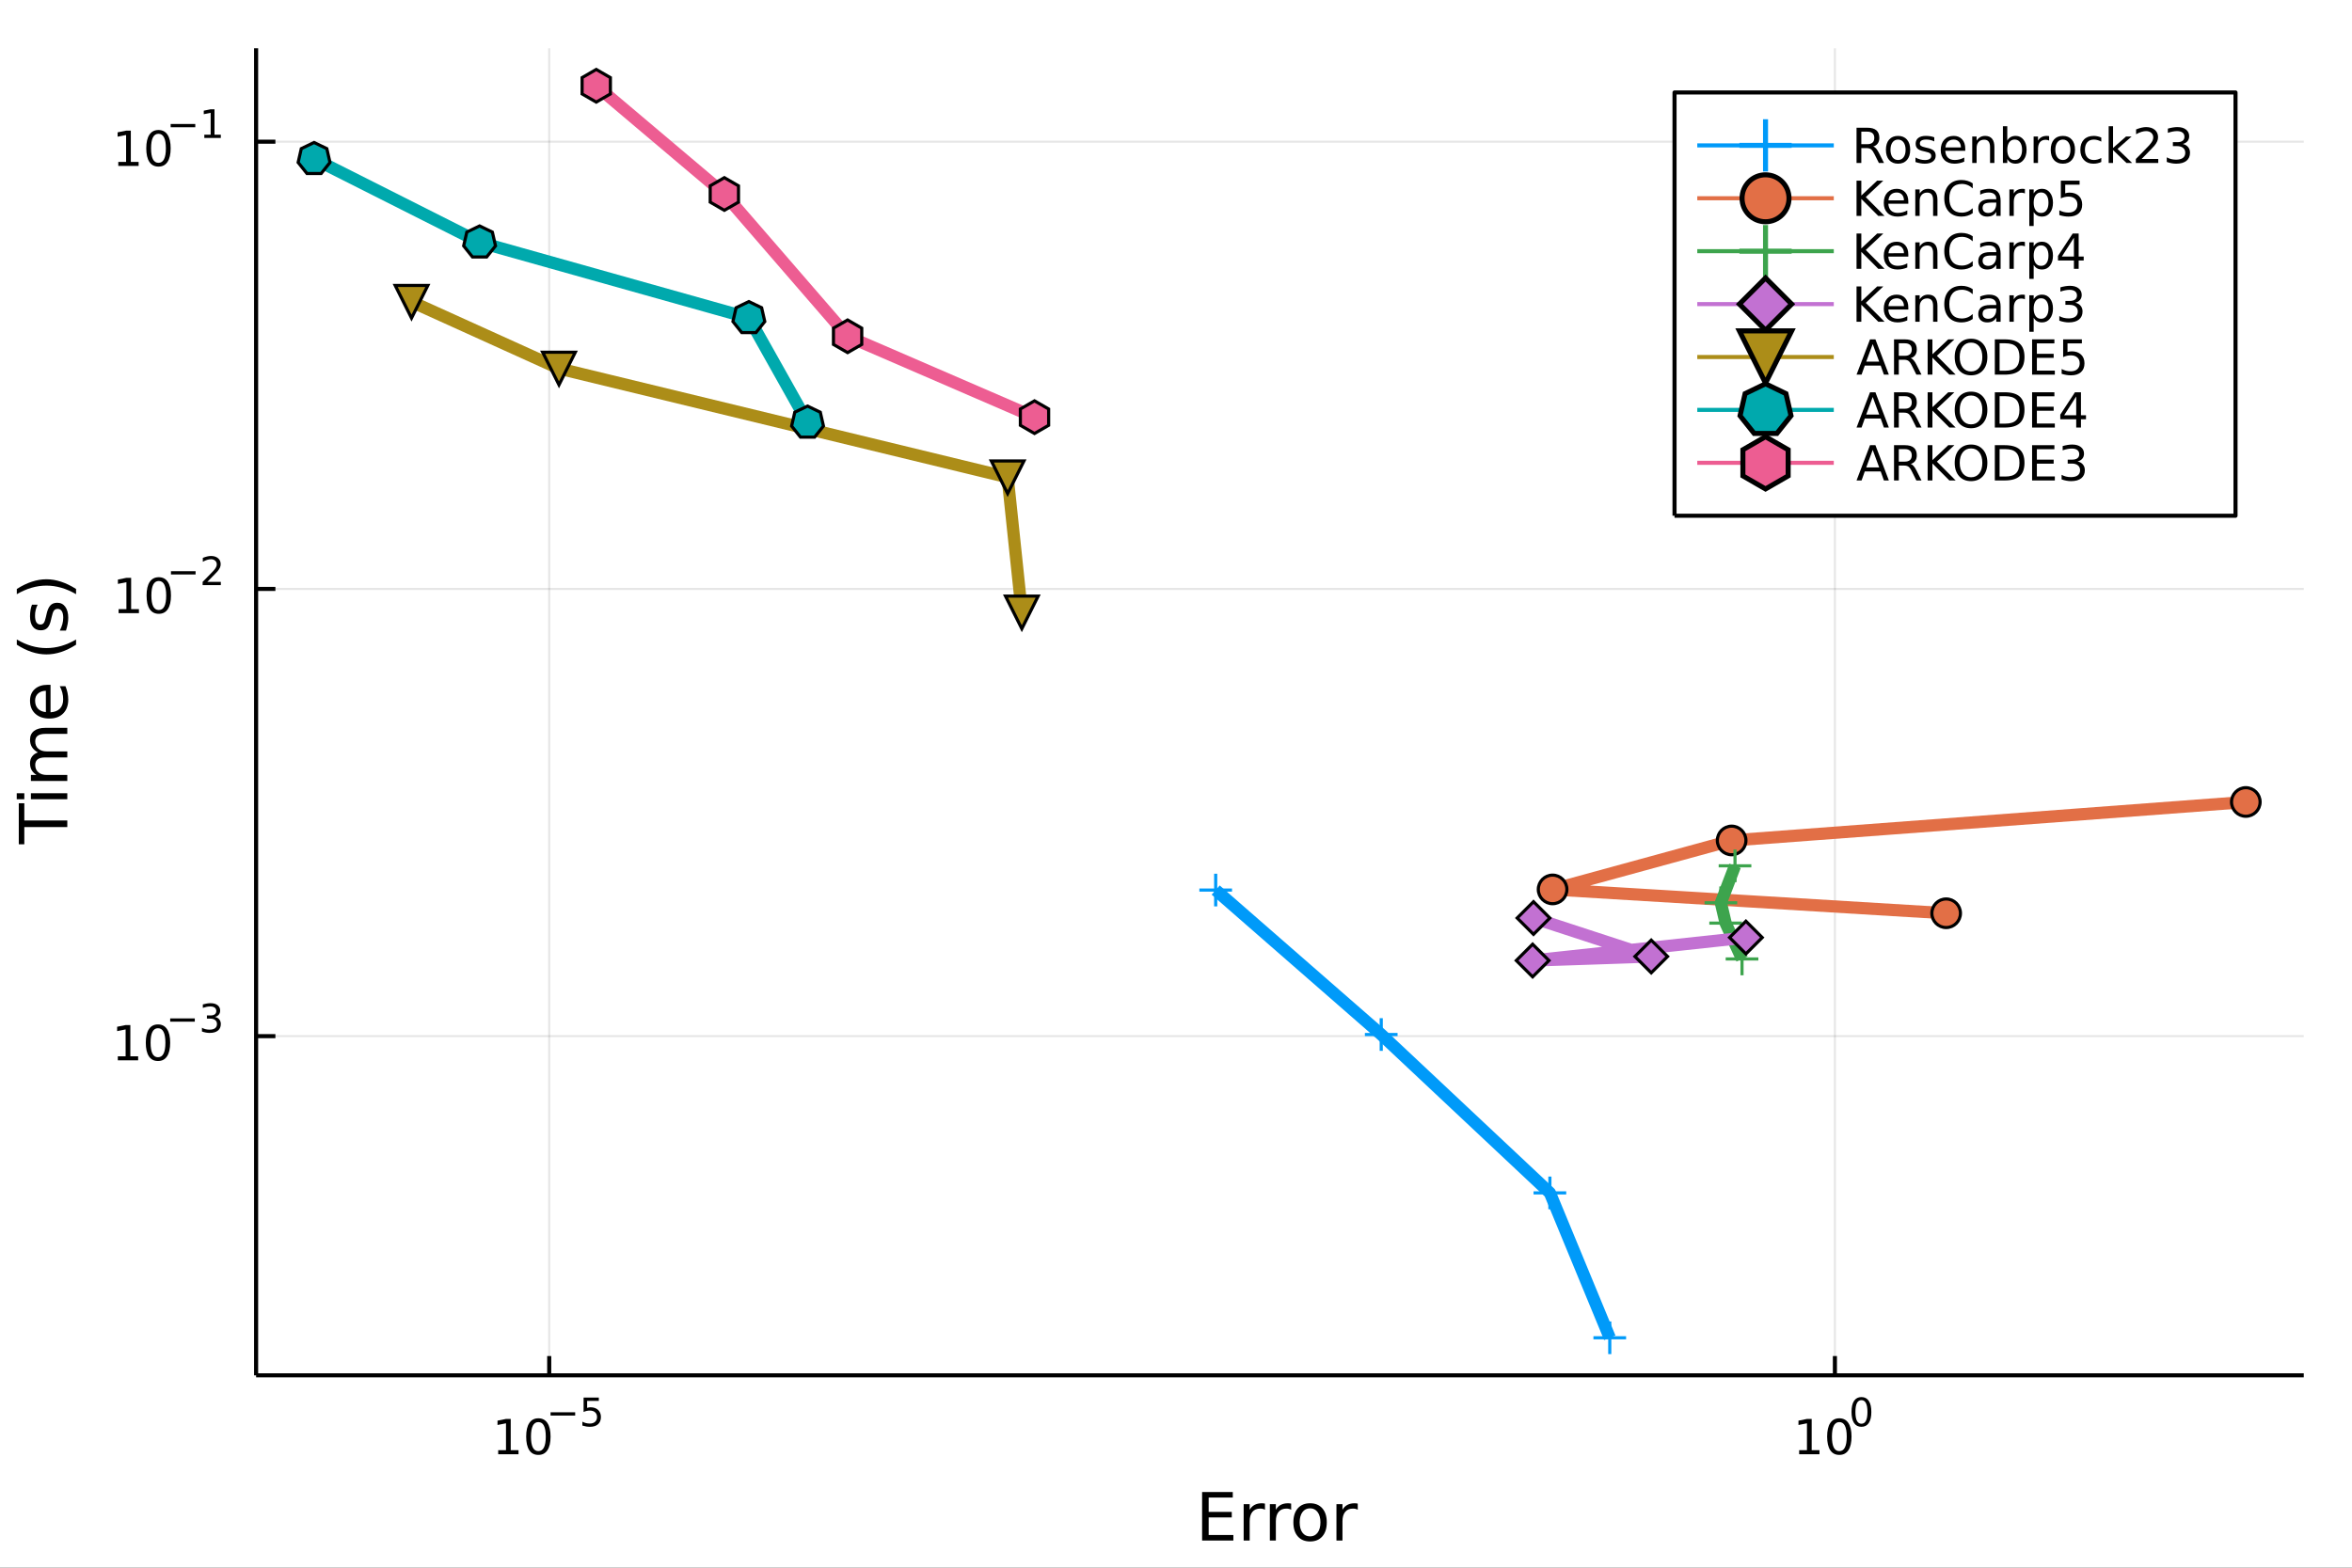 <?xml version="1.0" encoding="utf-8"?>
<svg xmlns="http://www.w3.org/2000/svg" xmlns:xlink="http://www.w3.org/1999/xlink" width="576" height="384" viewBox="0 0 2304 1536">
<rect x="0" y="0" width="2304" height="1536" fill="#333333" stroke="none"/>
<defs>
  <clipPath id="clip460">
    <rect x="0" y="0" width="2304" height="1536"/>
  </clipPath>
</defs>
<path clip-path="url(#clip460)" d="
M0 1536 L2304 1536 L2304 0 L0 0  Z
  " fill="#ffffff" fill-rule="evenodd" fill-opacity="1"/>
<defs>
  <clipPath id="clip461">
    <rect x="460" y="0" width="1614" height="1536"/>
  </clipPath>
</defs>
<path clip-path="url(#clip460)" d="
M250.882 1347.54 L2256.76 1347.54 L2256.76 47.244 L250.882 47.244  Z
  " fill="#ffffff" fill-rule="evenodd" fill-opacity="1"/>
<defs>
  <clipPath id="clip462">
    <rect x="250" y="47" width="2007" height="1301"/>
  </clipPath>
</defs>
<polyline clip-path="url(#clip462)" style="stroke:#000000; stroke-linecap:butt; stroke-linejoin:round; stroke-width:2; stroke-opacity:0.1; fill:none" points="
  538.009,1347.54 538.009,47.244 
  "/>
<polyline clip-path="url(#clip462)" style="stroke:#000000; stroke-linecap:butt; stroke-linejoin:round; stroke-width:2; stroke-opacity:0.1; fill:none" points="
  1797.46,1347.54 1797.46,47.244 
  "/>
<polyline clip-path="url(#clip460)" style="stroke:#000000; stroke-linecap:butt; stroke-linejoin:round; stroke-width:4; stroke-opacity:1; fill:none" points="
  250.882,1347.54 2256.76,1347.54 
  "/>
<polyline clip-path="url(#clip460)" style="stroke:#000000; stroke-linecap:butt; stroke-linejoin:round; stroke-width:4; stroke-opacity:1; fill:none" points="
  538.009,1347.54 538.009,1328.64 
  "/>
<polyline clip-path="url(#clip460)" style="stroke:#000000; stroke-linecap:butt; stroke-linejoin:round; stroke-width:4; stroke-opacity:1; fill:none" points="
  1797.46,1347.54 1797.46,1328.64 
  "/>
<path clip-path="url(#clip460)" d="M488.031 1420.89 L495.669 1420.89 L495.669 1394.53 L487.359 1396.19 L487.359 1391.94 L495.623 1390.27 L500.299 1390.27 L500.299 1420.89 L507.938 1420.89 L507.938 1424.83 L488.031 1424.83 L488.031 1420.89 Z" fill="#000000" fill-rule="evenodd" fill-opacity="1" /><path clip-path="url(#clip460)" d="M527.382 1393.35 Q523.771 1393.35 521.942 1396.91 Q520.137 1400.45 520.137 1407.58 Q520.137 1414.69 521.942 1418.25 Q523.771 1421.8 527.382 1421.8 Q531.016 1421.8 532.822 1418.25 Q534.651 1414.69 534.651 1407.58 Q534.651 1400.45 532.822 1396.91 Q531.016 1393.35 527.382 1393.35 M527.382 1389.64 Q533.192 1389.64 536.248 1394.25 Q539.327 1398.83 539.327 1407.58 Q539.327 1416.31 536.248 1420.92 Q533.192 1425.5 527.382 1425.5 Q521.572 1425.5 518.493 1420.92 Q515.438 1416.31 515.438 1407.58 Q515.438 1398.83 518.493 1394.25 Q521.572 1389.64 527.382 1389.64 Z" fill="#000000" fill-rule="evenodd" fill-opacity="1" /><path clip-path="url(#clip460)" d="M539.327 1383.74 L563.438 1383.74 L563.438 1386.94 L539.327 1386.94 L539.327 1383.74 Z" fill="#000000" fill-rule="evenodd" fill-opacity="1" /><path clip-path="url(#clip460)" d="M571.676 1369.34 L586.591 1369.34 L586.591 1372.54 L575.155 1372.54 L575.155 1379.42 Q575.983 1379.14 576.811 1379.01 Q577.638 1378.85 578.466 1378.85 Q583.168 1378.85 585.913 1381.43 Q588.659 1384.01 588.659 1388.41 Q588.659 1392.94 585.838 1395.46 Q583.017 1397.96 577.883 1397.96 Q576.115 1397.96 574.271 1397.66 Q572.447 1397.36 570.491 1396.76 L570.491 1392.94 Q572.184 1393.86 573.989 1394.31 Q575.795 1394.77 577.807 1394.77 Q581.061 1394.77 582.961 1393.05 Q584.86 1391.34 584.86 1388.41 Q584.86 1385.48 582.961 1383.76 Q581.061 1382.05 577.807 1382.05 Q576.284 1382.05 574.76 1382.39 Q573.256 1382.73 571.676 1383.44 L571.676 1369.34 Z" fill="#000000" fill-rule="evenodd" fill-opacity="1" /><path clip-path="url(#clip460)" d="M1762.44 1420.89 L1770.08 1420.89 L1770.08 1394.53 L1761.77 1396.19 L1761.77 1391.94 L1770.03 1390.27 L1774.71 1390.27 L1774.71 1420.89 L1782.35 1420.89 L1782.35 1424.83 L1762.44 1424.83 L1762.44 1420.89 Z" fill="#000000" fill-rule="evenodd" fill-opacity="1" /><path clip-path="url(#clip460)" d="M1801.79 1393.35 Q1798.18 1393.35 1796.35 1396.91 Q1794.55 1400.45 1794.55 1407.58 Q1794.55 1414.69 1796.35 1418.25 Q1798.18 1421.8 1801.79 1421.8 Q1805.43 1421.8 1807.23 1418.25 Q1809.06 1414.69 1809.06 1407.58 Q1809.06 1400.45 1807.23 1396.91 Q1805.43 1393.35 1801.79 1393.35 M1801.79 1389.64 Q1807.6 1389.64 1810.66 1394.25 Q1813.74 1398.83 1813.74 1407.58 Q1813.74 1416.31 1810.66 1420.92 Q1807.6 1425.5 1801.79 1425.5 Q1795.98 1425.5 1792.9 1420.92 Q1789.85 1416.31 1789.85 1407.58 Q1789.85 1398.83 1792.9 1394.25 Q1795.98 1389.64 1801.79 1389.64 Z" fill="#000000" fill-rule="evenodd" fill-opacity="1" /><path clip-path="url(#clip460)" d="M1823.44 1371.84 Q1820.51 1371.84 1819.02 1374.74 Q1817.56 1377.61 1817.56 1383.41 Q1817.56 1389.18 1819.02 1392.08 Q1820.51 1394.95 1823.44 1394.95 Q1826.4 1394.95 1827.86 1392.08 Q1829.35 1389.18 1829.35 1383.41 Q1829.35 1377.61 1827.86 1374.74 Q1826.4 1371.84 1823.44 1371.84 M1823.44 1368.83 Q1828.16 1368.83 1830.65 1372.57 Q1833.15 1376.3 1833.15 1383.41 Q1833.15 1390.5 1830.65 1394.24 Q1828.16 1397.96 1823.44 1397.96 Q1818.72 1397.96 1816.22 1394.24 Q1813.74 1390.5 1813.74 1383.41 Q1813.74 1376.3 1816.22 1372.57 Q1818.72 1368.83 1823.44 1368.83 Z" fill="#000000" fill-rule="evenodd" fill-opacity="1" /><path clip-path="url(#clip460)" d="M1177.57 1461.87 L1207.62 1461.87 L1207.62 1467.28 L1184 1467.28 L1184 1481.34 L1206.63 1481.34 L1206.63 1486.76 L1184 1486.76 L1184 1503.97 L1208.19 1503.97 L1208.19 1509.39 L1177.57 1509.39 L1177.57 1461.87 Z" fill="#000000" fill-rule="evenodd" fill-opacity="1" /><path clip-path="url(#clip460)" d="M1239.16 1479.21 Q1238.18 1478.64 1237 1478.38 Q1235.85 1478.1 1234.45 1478.1 Q1229.49 1478.1 1226.81 1481.34 Q1224.17 1484.56 1224.17 1490.61 L1224.17 1509.39 L1218.28 1509.39 L1218.28 1473.74 L1224.17 1473.74 L1224.17 1479.28 Q1226.02 1476.03 1228.98 1474.47 Q1231.94 1472.88 1236.17 1472.88 Q1236.77 1472.88 1237.51 1472.97 Q1238.24 1473.04 1239.13 1473.2 L1239.16 1479.21 Z" fill="#000000" fill-rule="evenodd" fill-opacity="1" /><path clip-path="url(#clip460)" d="M1264.82 1479.21 Q1263.83 1478.64 1262.65 1478.38 Q1261.51 1478.1 1260.11 1478.1 Q1255.14 1478.1 1252.47 1481.34 Q1249.82 1484.56 1249.82 1490.61 L1249.82 1509.39 L1243.94 1509.39 L1243.94 1473.74 L1249.82 1473.74 L1249.82 1479.28 Q1251.67 1476.03 1254.63 1474.47 Q1257.59 1472.88 1261.82 1472.88 Q1262.43 1472.88 1263.16 1472.97 Q1263.89 1473.04 1264.78 1473.2 L1264.82 1479.21 Z" fill="#000000" fill-rule="evenodd" fill-opacity="1" /><path clip-path="url(#clip460)" d="M1283.34 1477.84 Q1278.63 1477.84 1275.89 1481.54 Q1273.15 1485.2 1273.15 1491.59 Q1273.15 1497.99 1275.86 1501.68 Q1278.6 1505.34 1283.34 1505.34 Q1288.02 1505.34 1290.76 1501.65 Q1293.49 1497.96 1293.49 1491.59 Q1293.49 1485.26 1290.76 1481.57 Q1288.02 1477.84 1283.34 1477.84 M1283.34 1472.88 Q1290.98 1472.88 1295.34 1477.84 Q1299.7 1482.81 1299.7 1491.59 Q1299.7 1500.35 1295.34 1505.34 Q1290.98 1510.31 1283.34 1510.31 Q1275.67 1510.31 1271.31 1505.34 Q1266.98 1500.35 1266.98 1491.59 Q1266.98 1482.81 1271.31 1477.84 Q1275.67 1472.88 1283.34 1472.88 Z" fill="#000000" fill-rule="evenodd" fill-opacity="1" /><path clip-path="url(#clip460)" d="M1330.06 1479.21 Q1329.08 1478.64 1327.9 1478.38 Q1326.75 1478.1 1325.35 1478.1 Q1320.39 1478.1 1317.71 1481.34 Q1315.07 1484.56 1315.07 1490.61 L1315.07 1509.39 L1309.18 1509.39 L1309.18 1473.74 L1315.07 1473.74 L1315.07 1479.28 Q1316.92 1476.03 1319.88 1474.47 Q1322.84 1472.88 1327.07 1472.88 Q1327.68 1472.88 1328.41 1472.97 Q1329.14 1473.04 1330.03 1473.2 L1330.06 1479.21 Z" fill="#000000" fill-rule="evenodd" fill-opacity="1" /><polyline clip-path="url(#clip462)" style="stroke:#000000; stroke-linecap:butt; stroke-linejoin:round; stroke-width:2; stroke-opacity:0.1; fill:none" points="
  250.882,1015.18 2256.76,1015.18 
  "/>
<polyline clip-path="url(#clip462)" style="stroke:#000000; stroke-linecap:butt; stroke-linejoin:round; stroke-width:2; stroke-opacity:0.1; fill:none" points="
  250.882,577.006 2256.76,577.006 
  "/>
<polyline clip-path="url(#clip462)" style="stroke:#000000; stroke-linecap:butt; stroke-linejoin:round; stroke-width:2; stroke-opacity:0.1; fill:none" points="
  250.882,138.831 2256.76,138.831 
  "/>
<polyline clip-path="url(#clip460)" style="stroke:#000000; stroke-linecap:butt; stroke-linejoin:round; stroke-width:4; stroke-opacity:1; fill:none" points="
  250.882,1347.54 250.882,47.244 
  "/>
<polyline clip-path="url(#clip460)" style="stroke:#000000; stroke-linecap:butt; stroke-linejoin:round; stroke-width:4; stroke-opacity:1; fill:none" points="
  250.882,1015.18 269.78,1015.18 
  "/>
<polyline clip-path="url(#clip460)" style="stroke:#000000; stroke-linecap:butt; stroke-linejoin:round; stroke-width:4; stroke-opacity:1; fill:none" points="
  250.882,577.006 269.78,577.006 
  "/>
<polyline clip-path="url(#clip460)" style="stroke:#000000; stroke-linecap:butt; stroke-linejoin:round; stroke-width:4; stroke-opacity:1; fill:none" points="
  250.882,138.831 269.78,138.831 
  "/>
<path clip-path="url(#clip460)" d="M115.411 1034.97 L123.05 1034.97 L123.05 1008.61 L114.74 1010.28 L114.74 1006.02 L123.004 1004.35 L127.68 1004.35 L127.68 1034.97 L135.319 1034.97 L135.319 1038.91 L115.411 1038.91 L115.411 1034.97 Z" fill="#000000" fill-rule="evenodd" fill-opacity="1" /><path clip-path="url(#clip460)" d="M154.763 1007.43 Q151.152 1007.43 149.323 1010.99 Q147.518 1014.53 147.518 1021.66 Q147.518 1028.77 149.323 1032.34 Q151.152 1035.88 154.763 1035.88 Q158.397 1035.88 160.203 1032.34 Q162.032 1028.77 162.032 1021.66 Q162.032 1014.53 160.203 1010.99 Q158.397 1007.43 154.763 1007.43 M154.763 1003.72 Q160.573 1003.72 163.629 1008.33 Q166.707 1012.91 166.707 1021.66 Q166.707 1030.39 163.629 1035 Q160.573 1039.58 154.763 1039.58 Q148.953 1039.58 145.874 1035 Q142.819 1030.39 142.819 1021.66 Q142.819 1012.91 145.874 1008.33 Q148.953 1003.72 154.763 1003.72 Z" fill="#000000" fill-rule="evenodd" fill-opacity="1" /><path clip-path="url(#clip460)" d="M166.707 997.826 L190.819 997.826 L190.819 1001.02 L166.707 1001.02 L166.707 997.826 Z" fill="#000000" fill-rule="evenodd" fill-opacity="1" /><path clip-path="url(#clip460)" d="M210.53 996.359 Q213.257 996.942 214.78 998.785 Q216.322 1000.63 216.322 1003.34 Q216.322 1007.49 213.464 1009.77 Q210.605 1012.04 205.339 1012.04 Q203.571 1012.04 201.69 1011.69 Q199.828 1011.35 197.834 1010.65 L197.834 1006.99 Q199.414 1007.91 201.295 1008.38 Q203.176 1008.85 205.226 1008.85 Q208.799 1008.85 210.661 1007.44 Q212.542 1006.03 212.542 1003.34 Q212.542 1000.85 210.793 999.462 Q209.063 998.051 205.959 998.051 L202.687 998.051 L202.687 994.929 L206.11 994.929 Q208.912 994.929 210.398 993.82 Q211.884 992.691 211.884 990.585 Q211.884 988.422 210.341 987.275 Q208.818 986.109 205.959 986.109 Q204.398 986.109 202.612 986.447 Q200.825 986.786 198.681 987.5 L198.681 984.115 Q200.844 983.513 202.724 983.212 Q204.624 982.911 206.298 982.911 Q210.624 982.911 213.144 984.886 Q215.664 986.842 215.664 990.19 Q215.664 992.522 214.329 994.139 Q212.993 995.738 210.53 996.359 Z" fill="#000000" fill-rule="evenodd" fill-opacity="1" /><path clip-path="url(#clip460)" d="M116.183 596.799 L123.821 596.799 L123.821 570.433 L115.511 572.1 L115.511 567.841 L123.775 566.174 L128.451 566.174 L128.451 596.799 L136.09 596.799 L136.09 600.734 L116.183 600.734 L116.183 596.799 Z" fill="#000000" fill-rule="evenodd" fill-opacity="1" /><path clip-path="url(#clip460)" d="M155.534 569.253 Q151.923 569.253 150.094 572.818 Q148.289 576.359 148.289 583.489 Q148.289 590.595 150.094 594.16 Q151.923 597.702 155.534 597.702 Q159.168 597.702 160.974 594.16 Q162.803 590.595 162.803 583.489 Q162.803 576.359 160.974 572.818 Q159.168 569.253 155.534 569.253 M155.534 565.549 Q161.344 565.549 164.4 570.156 Q167.479 574.739 167.479 583.489 Q167.479 592.216 164.4 596.822 Q161.344 601.405 155.534 601.405 Q149.724 601.405 146.645 596.822 Q143.59 592.216 143.59 583.489 Q143.59 574.739 146.645 570.156 Q149.724 565.549 155.534 565.549 Z" fill="#000000" fill-rule="evenodd" fill-opacity="1" /><path clip-path="url(#clip460)" d="M167.479 559.65 L191.59 559.65 L191.59 562.848 L167.479 562.848 L167.479 559.65 Z" fill="#000000" fill-rule="evenodd" fill-opacity="1" /><path clip-path="url(#clip460)" d="M203.063 570.126 L216.322 570.126 L216.322 573.324 L198.493 573.324 L198.493 570.126 Q200.655 567.888 204.379 564.127 Q208.122 560.346 209.081 559.255 Q210.906 557.205 211.62 555.795 Q212.354 554.365 212.354 552.992 Q212.354 550.754 210.774 549.344 Q209.213 547.933 206.693 547.933 Q204.906 547.933 202.912 548.554 Q200.938 549.175 198.681 550.435 L198.681 546.598 Q200.975 545.676 202.969 545.206 Q204.962 544.736 206.618 544.736 Q210.981 544.736 213.576 546.918 Q216.172 549.099 216.172 552.748 Q216.172 554.478 215.514 556.039 Q214.874 557.582 213.163 559.688 Q212.692 560.233 210.172 562.848 Q207.652 565.443 203.063 570.126 Z" fill="#000000" fill-rule="evenodd" fill-opacity="1" /><path clip-path="url(#clip460)" d="M115.882 158.624 L123.52 158.624 L123.52 132.258 L115.21 133.925 L115.21 129.665 L123.474 127.999 L128.15 127.999 L128.15 158.624 L135.789 158.624 L135.789 162.559 L115.882 162.559 L115.882 158.624 Z" fill="#000000" fill-rule="evenodd" fill-opacity="1" /><path clip-path="url(#clip460)" d="M155.233 131.077 Q151.622 131.077 149.793 134.642 Q147.988 138.184 147.988 145.313 Q147.988 152.42 149.793 155.985 Q151.622 159.526 155.233 159.526 Q158.868 159.526 160.673 155.985 Q162.502 152.42 162.502 145.313 Q162.502 138.184 160.673 134.642 Q158.868 131.077 155.233 131.077 M155.233 127.374 Q161.043 127.374 164.099 131.98 Q167.178 136.564 167.178 145.313 Q167.178 154.04 164.099 158.647 Q161.043 163.23 155.233 163.23 Q149.423 163.23 146.344 158.647 Q143.289 154.04 143.289 145.313 Q143.289 136.564 146.344 131.98 Q149.423 127.374 155.233 127.374 Z" fill="#000000" fill-rule="evenodd" fill-opacity="1" /><path clip-path="url(#clip460)" d="M167.178 121.475 L191.289 121.475 L191.289 124.672 L167.178 124.672 L167.178 121.475 Z" fill="#000000" fill-rule="evenodd" fill-opacity="1" /><path clip-path="url(#clip460)" d="M200.148 131.951 L206.354 131.951 L206.354 110.529 L199.602 111.883 L199.602 108.423 L206.317 107.068 L210.116 107.068 L210.116 131.951 L216.322 131.951 L216.322 135.148 L200.148 135.148 L200.148 131.951 Z" fill="#000000" fill-rule="evenodd" fill-opacity="1" /><path clip-path="url(#clip460)" d="M18.404 827.219 L18.404 787.02 L23.815 787.02 L23.815 803.889 L65.924 803.889 L65.924 810.35 L23.815 810.35 L23.815 827.219 L18.404 827.219 Z" fill="#000000" fill-rule="evenodd" fill-opacity="1" /><path clip-path="url(#clip460)" d="M30.276 783.073 L30.276 777.216 L65.924 777.216 L65.924 783.073 L30.276 783.073 M16.399 783.073 L16.399 777.216 L23.815 777.216 L23.815 783.073 L16.399 783.073 Z" fill="#000000" fill-rule="evenodd" fill-opacity="1" /><path clip-path="url(#clip460)" d="M37.119 737.208 Q33.173 735.012 31.295 731.956 Q29.417 728.901 29.417 724.763 Q29.417 719.193 33.332 716.169 Q37.215 713.145 44.408 713.145 L65.924 713.145 L65.924 719.034 L44.599 719.034 Q39.475 719.034 36.992 720.848 Q34.509 722.662 34.509 726.386 Q34.509 730.938 37.533 733.579 Q40.557 736.221 45.777 736.221 L65.924 736.221 L65.924 742.109 L44.599 742.109 Q39.443 742.109 36.992 743.924 Q34.509 745.738 34.509 749.526 Q34.509 754.013 37.565 756.655 Q40.589 759.297 45.777 759.297 L65.924 759.297 L65.924 765.185 L30.276 765.185 L30.276 759.297 L35.814 759.297 Q32.536 757.292 30.976 754.491 Q29.417 751.69 29.417 747.839 Q29.417 743.956 31.39 741.25 Q33.364 738.513 37.119 737.208 Z" fill="#000000" fill-rule="evenodd" fill-opacity="1" /><path clip-path="url(#clip460)" d="M46.636 670.973 L49.501 670.973 L49.501 697.9 Q55.548 697.518 58.731 694.271 Q61.882 690.993 61.882 685.168 Q61.882 681.794 61.054 678.643 Q60.227 675.461 58.572 672.341 L64.11 672.341 Q65.447 675.492 66.147 678.803 Q66.847 682.113 66.847 685.518 Q66.847 694.048 61.882 699.045 Q56.917 704.011 48.45 704.011 Q39.697 704.011 34.573 699.3 Q29.417 694.558 29.417 686.537 Q29.417 679.344 34.064 675.174 Q38.679 670.973 46.636 670.973 M44.917 676.829 Q40.111 676.893 37.247 679.535 Q34.382 682.145 34.382 686.473 Q34.382 691.375 37.151 694.335 Q39.92 697.263 44.949 697.709 L44.917 676.829 Z" fill="#000000" fill-rule="evenodd" fill-opacity="1" /><path clip-path="url(#clip460)" d="M16.463 626.572 Q23.783 630.837 30.945 632.906 Q38.106 634.975 45.458 634.975 Q52.811 634.975 60.036 632.906 Q67.229 630.805 74.518 626.572 L74.518 631.664 Q67.038 636.439 59.813 638.826 Q52.588 641.181 45.458 641.181 Q38.361 641.181 31.167 638.826 Q23.974 636.471 16.463 631.664 L16.463 626.572 Z" fill="#000000" fill-rule="evenodd" fill-opacity="1" /><path clip-path="url(#clip460)" d="M31.326 592.484 L36.865 592.484 Q35.592 594.966 34.955 597.64 Q34.318 600.313 34.318 603.178 Q34.318 607.538 35.655 609.735 Q36.992 611.899 39.666 611.899 Q41.703 611.899 42.88 610.339 Q44.026 608.78 45.077 604.069 L45.522 602.064 Q46.859 595.826 49.31 593.216 Q51.729 590.574 56.089 590.574 Q61.054 590.574 63.951 594.521 Q66.847 598.435 66.847 605.31 Q66.847 608.175 66.274 611.294 Q65.733 614.382 64.619 617.819 L58.572 617.819 Q60.259 614.573 61.118 611.422 Q61.946 608.27 61.946 605.183 Q61.946 601.045 60.545 598.817 Q59.113 596.589 56.535 596.589 Q54.148 596.589 52.874 598.213 Q51.601 599.804 50.424 605.247 L49.946 607.284 Q48.8 612.726 46.445 615.145 Q44.058 617.564 39.92 617.564 Q34.891 617.564 32.154 614 Q29.417 610.435 29.417 603.878 Q29.417 600.632 29.894 597.767 Q30.372 594.902 31.326 592.484 Z" fill="#000000" fill-rule="evenodd" fill-opacity="1" /><path clip-path="url(#clip460)" d="M16.463 582.171 L16.463 577.079 Q23.974 572.304 31.167 569.949 Q38.361 567.562 45.458 567.562 Q52.588 567.562 59.813 569.949 Q67.038 572.304 74.518 577.079 L74.518 582.171 Q67.229 577.938 60.036 575.869 Q52.811 573.768 45.458 573.768 Q38.106 573.768 30.945 575.869 Q23.783 577.938 16.463 582.171 Z" fill="#000000" fill-rule="evenodd" fill-opacity="1" /><polyline clip-path="url(#clip462)" style="stroke:#009af9; stroke-linecap:butt; stroke-linejoin:round; stroke-width:12; stroke-opacity:1; fill:none" points="
  1576.91,1310.74 1518.26,1168.78 1353.03,1013.61 1190.88,872.073 
  "/>
<line clip-path="url(#clip462)" x1="1576.91" y1="1310.74" x2="1576.91" y2="1294.74" style="stroke:#009af9; stroke-width:3.072; stroke-opacity:1"/>
<line clip-path="url(#clip462)" x1="1576.91" y1="1310.74" x2="1560.91" y2="1310.74" style="stroke:#009af9; stroke-width:3.072; stroke-opacity:1"/>
<line clip-path="url(#clip462)" x1="1576.91" y1="1310.74" x2="1576.91" y2="1326.74" style="stroke:#009af9; stroke-width:3.072; stroke-opacity:1"/>
<line clip-path="url(#clip462)" x1="1576.91" y1="1310.74" x2="1592.91" y2="1310.74" style="stroke:#009af9; stroke-width:3.072; stroke-opacity:1"/>
<line clip-path="url(#clip462)" x1="1518.26" y1="1168.78" x2="1518.26" y2="1152.78" style="stroke:#009af9; stroke-width:3.072; stroke-opacity:1"/>
<line clip-path="url(#clip462)" x1="1518.26" y1="1168.78" x2="1502.26" y2="1168.78" style="stroke:#009af9; stroke-width:3.072; stroke-opacity:1"/>
<line clip-path="url(#clip462)" x1="1518.26" y1="1168.78" x2="1518.26" y2="1184.78" style="stroke:#009af9; stroke-width:3.072; stroke-opacity:1"/>
<line clip-path="url(#clip462)" x1="1518.26" y1="1168.78" x2="1534.26" y2="1168.78" style="stroke:#009af9; stroke-width:3.072; stroke-opacity:1"/>
<line clip-path="url(#clip462)" x1="1353.03" y1="1013.61" x2="1353.03" y2="997.61" style="stroke:#009af9; stroke-width:3.072; stroke-opacity:1"/>
<line clip-path="url(#clip462)" x1="1353.03" y1="1013.61" x2="1337.03" y2="1013.61" style="stroke:#009af9; stroke-width:3.072; stroke-opacity:1"/>
<line clip-path="url(#clip462)" x1="1353.03" y1="1013.61" x2="1353.03" y2="1029.61" style="stroke:#009af9; stroke-width:3.072; stroke-opacity:1"/>
<line clip-path="url(#clip462)" x1="1353.03" y1="1013.61" x2="1369.03" y2="1013.61" style="stroke:#009af9; stroke-width:3.072; stroke-opacity:1"/>
<line clip-path="url(#clip462)" x1="1190.88" y1="872.073" x2="1190.88" y2="856.073" style="stroke:#009af9; stroke-width:3.072; stroke-opacity:1"/>
<line clip-path="url(#clip462)" x1="1190.88" y1="872.073" x2="1174.88" y2="872.073" style="stroke:#009af9; stroke-width:3.072; stroke-opacity:1"/>
<line clip-path="url(#clip462)" x1="1190.88" y1="872.073" x2="1190.88" y2="888.073" style="stroke:#009af9; stroke-width:3.072; stroke-opacity:1"/>
<line clip-path="url(#clip462)" x1="1190.88" y1="872.073" x2="1206.88" y2="872.073" style="stroke:#009af9; stroke-width:3.072; stroke-opacity:1"/>
<polyline clip-path="url(#clip462)" style="stroke:#e26f46; stroke-linecap:butt; stroke-linejoin:round; stroke-width:12; stroke-opacity:1; fill:none" points="
  1906.44,894.799 1520.91,871.435 1696.29,823.461 2199.99,785.762 
  "/>
<circle clip-path="url(#clip462)" cx="1906.44" cy="894.799" r="14" fill="#e26f46" fill-rule="evenodd" fill-opacity="1" stroke="#000000" stroke-opacity="1" stroke-width="3.072"/>
<circle clip-path="url(#clip462)" cx="1520.91" cy="871.435" r="14" fill="#e26f46" fill-rule="evenodd" fill-opacity="1" stroke="#000000" stroke-opacity="1" stroke-width="3.072"/>
<circle clip-path="url(#clip462)" cx="1696.29" cy="823.461" r="14" fill="#e26f46" fill-rule="evenodd" fill-opacity="1" stroke="#000000" stroke-opacity="1" stroke-width="3.072"/>
<circle clip-path="url(#clip462)" cx="2199.99" cy="785.762" r="14" fill="#e26f46" fill-rule="evenodd" fill-opacity="1" stroke="#000000" stroke-opacity="1" stroke-width="3.072"/>
<polyline clip-path="url(#clip462)" style="stroke:#3da44d; stroke-linecap:butt; stroke-linejoin:round; stroke-width:12; stroke-opacity:1; fill:none" points="
  1706.47,939.574 1690.42,904.448 1685.75,884.536 1699.6,848.323 
  "/>
<line clip-path="url(#clip462)" x1="1706.47" y1="939.574" x2="1706.47" y2="923.574" style="stroke:#3da44d; stroke-width:3.072; stroke-opacity:1"/>
<line clip-path="url(#clip462)" x1="1706.47" y1="939.574" x2="1690.47" y2="939.574" style="stroke:#3da44d; stroke-width:3.072; stroke-opacity:1"/>
<line clip-path="url(#clip462)" x1="1706.47" y1="939.574" x2="1706.47" y2="955.574" style="stroke:#3da44d; stroke-width:3.072; stroke-opacity:1"/>
<line clip-path="url(#clip462)" x1="1706.47" y1="939.574" x2="1722.47" y2="939.574" style="stroke:#3da44d; stroke-width:3.072; stroke-opacity:1"/>
<line clip-path="url(#clip462)" x1="1690.42" y1="904.448" x2="1690.42" y2="888.448" style="stroke:#3da44d; stroke-width:3.072; stroke-opacity:1"/>
<line clip-path="url(#clip462)" x1="1690.42" y1="904.448" x2="1674.42" y2="904.448" style="stroke:#3da44d; stroke-width:3.072; stroke-opacity:1"/>
<line clip-path="url(#clip462)" x1="1690.42" y1="904.448" x2="1690.42" y2="920.448" style="stroke:#3da44d; stroke-width:3.072; stroke-opacity:1"/>
<line clip-path="url(#clip462)" x1="1690.42" y1="904.448" x2="1706.42" y2="904.448" style="stroke:#3da44d; stroke-width:3.072; stroke-opacity:1"/>
<line clip-path="url(#clip462)" x1="1685.75" y1="884.536" x2="1685.75" y2="868.536" style="stroke:#3da44d; stroke-width:3.072; stroke-opacity:1"/>
<line clip-path="url(#clip462)" x1="1685.75" y1="884.536" x2="1669.75" y2="884.536" style="stroke:#3da44d; stroke-width:3.072; stroke-opacity:1"/>
<line clip-path="url(#clip462)" x1="1685.75" y1="884.536" x2="1685.75" y2="900.536" style="stroke:#3da44d; stroke-width:3.072; stroke-opacity:1"/>
<line clip-path="url(#clip462)" x1="1685.75" y1="884.536" x2="1701.75" y2="884.536" style="stroke:#3da44d; stroke-width:3.072; stroke-opacity:1"/>
<line clip-path="url(#clip462)" x1="1699.6" y1="848.323" x2="1699.6" y2="832.323" style="stroke:#3da44d; stroke-width:3.072; stroke-opacity:1"/>
<line clip-path="url(#clip462)" x1="1699.6" y1="848.323" x2="1683.6" y2="848.323" style="stroke:#3da44d; stroke-width:3.072; stroke-opacity:1"/>
<line clip-path="url(#clip462)" x1="1699.6" y1="848.323" x2="1699.6" y2="864.323" style="stroke:#3da44d; stroke-width:3.072; stroke-opacity:1"/>
<line clip-path="url(#clip462)" x1="1699.6" y1="848.323" x2="1715.6" y2="848.323" style="stroke:#3da44d; stroke-width:3.072; stroke-opacity:1"/>
<polyline clip-path="url(#clip462)" style="stroke:#c271d2; stroke-linecap:butt; stroke-linejoin:round; stroke-width:12; stroke-opacity:1; fill:none" points="
  1710.28,918.582 1501.34,941.103 1617.54,937.152 1502.2,899.461 
  "/>
<path clip-path="url(#clip462)" d="M1710.28 902.582 L1694.28 918.582 L1710.28 934.582 L1726.28 918.582 L1710.28 902.582 Z" fill="#c271d2" fill-rule="evenodd" fill-opacity="1" stroke="#000000" stroke-opacity="1" stroke-width="3.072"/>
<path clip-path="url(#clip462)" d="M1501.34 925.103 L1485.34 941.103 L1501.34 957.103 L1517.34 941.103 L1501.34 925.103 Z" fill="#c271d2" fill-rule="evenodd" fill-opacity="1" stroke="#000000" stroke-opacity="1" stroke-width="3.072"/>
<path clip-path="url(#clip462)" d="M1617.54 921.152 L1601.54 937.152 L1617.54 953.152 L1633.54 937.152 L1617.54 921.152 Z" fill="#c271d2" fill-rule="evenodd" fill-opacity="1" stroke="#000000" stroke-opacity="1" stroke-width="3.072"/>
<path clip-path="url(#clip462)" d="M1502.2 883.461 L1486.2 899.461 L1502.2 915.461 L1518.2 899.461 L1502.2 883.461 Z" fill="#c271d2" fill-rule="evenodd" fill-opacity="1" stroke="#000000" stroke-opacity="1" stroke-width="3.072"/>
<polyline clip-path="url(#clip462)" style="stroke:#ac8d18; stroke-linecap:butt; stroke-linejoin:round; stroke-width:12; stroke-opacity:1; fill:none" points="
  1000.97,600.029 987.084,467.618 547.577,361.08 403.127,295.652 
  "/>
<path clip-path="url(#clip462)" d="M1016.97 584.029 L984.97 584.029 L1000.97 616.029 L1016.97 584.029 Z" fill="#ac8d18" fill-rule="evenodd" fill-opacity="1" stroke="#000000" stroke-opacity="1" stroke-width="3.072"/>
<path clip-path="url(#clip462)" d="M1003.08 451.618 L971.084 451.618 L987.084 483.618 L1003.08 451.618 Z" fill="#ac8d18" fill-rule="evenodd" fill-opacity="1" stroke="#000000" stroke-opacity="1" stroke-width="3.072"/>
<path clip-path="url(#clip462)" d="M563.577 345.08 L531.577 345.08 L547.577 377.08 L563.577 345.08 Z" fill="#ac8d18" fill-rule="evenodd" fill-opacity="1" stroke="#000000" stroke-opacity="1" stroke-width="3.072"/>
<path clip-path="url(#clip462)" d="M419.127 279.652 L387.127 279.652 L403.127 311.652 L419.127 279.652 Z" fill="#ac8d18" fill-rule="evenodd" fill-opacity="1" stroke="#000000" stroke-opacity="1" stroke-width="3.072"/>
<polyline clip-path="url(#clip462)" style="stroke:#00a9ad; stroke-linecap:butt; stroke-linejoin:round; stroke-width:12; stroke-opacity:1; fill:none" points="
  791.062,413.874 733.574,311.475 469.804,237.364 307.652,155.6 
  "/>
<path clip-path="url(#clip462)" d="M791.062 397.874 L778.55 403.906 L775.462 417.442 L784.118 428.29 L798.006 428.29 L806.662 417.442 L803.574 403.906 Z" fill="#00a9ad" fill-rule="evenodd" fill-opacity="1" stroke="#000000" stroke-opacity="1" stroke-width="3.072"/>
<path clip-path="url(#clip462)" d="M733.574 295.475 L721.062 301.507 L717.974 315.043 L726.63 325.891 L740.518 325.891 L749.174 315.043 L746.086 301.507 Z" fill="#00a9ad" fill-rule="evenodd" fill-opacity="1" stroke="#000000" stroke-opacity="1" stroke-width="3.072"/>
<path clip-path="url(#clip462)" d="M469.804 221.364 L457.292 227.396 L454.204 240.932 L462.86 251.78 L476.748 251.78 L485.404 240.932 L482.316 227.396 Z" fill="#00a9ad" fill-rule="evenodd" fill-opacity="1" stroke="#000000" stroke-opacity="1" stroke-width="3.072"/>
<path clip-path="url(#clip462)" d="M307.652 139.6 L295.14 145.632 L292.052 159.168 L300.708 170.016 L314.596 170.016 L323.252 159.168 L320.164 145.632 Z" fill="#00a9ad" fill-rule="evenodd" fill-opacity="1" stroke="#000000" stroke-opacity="1" stroke-width="3.072"/>
<polyline clip-path="url(#clip462)" style="stroke:#ed5d92; stroke-linecap:butt; stroke-linejoin:round; stroke-width:12; stroke-opacity:1; fill:none" points="
  1013.39,408.727 830.308,329.497 709.564,190.073 584.081,84.045 
  "/>
<path clip-path="url(#clip462)" d="M1013.39 424.727 L999.538 416.727 L999.538 400.727 L1013.39 392.727 L1027.25 400.727 L1027.25 416.727 Z" fill="#ed5d92" fill-rule="evenodd" fill-opacity="1" stroke="#000000" stroke-opacity="1" stroke-width="3.072"/>
<path clip-path="url(#clip462)" d="M830.308 345.497 L816.452 337.497 L816.452 321.497 L830.308 313.497 L844.164 321.497 L844.164 337.497 Z" fill="#ed5d92" fill-rule="evenodd" fill-opacity="1" stroke="#000000" stroke-opacity="1" stroke-width="3.072"/>
<path clip-path="url(#clip462)" d="M709.564 206.073 L695.708 198.073 L695.708 182.073 L709.564 174.073 L723.42 182.073 L723.42 198.073 Z" fill="#ed5d92" fill-rule="evenodd" fill-opacity="1" stroke="#000000" stroke-opacity="1" stroke-width="3.072"/>
<path clip-path="url(#clip462)" d="M584.081 100.045 L570.225 92.045 L570.225 76.045 L584.081 68.045 L597.937 76.045 L597.937 92.045 Z" fill="#ed5d92" fill-rule="evenodd" fill-opacity="1" stroke="#000000" stroke-opacity="1" stroke-width="3.072"/>
<path clip-path="url(#clip460)" d="
M1640.35 505.307 L2189.89 505.307 L2189.89 90.587 L1640.35 90.587  Z
  " fill="#ffffff" fill-rule="evenodd" fill-opacity="1"/>
<polyline clip-path="url(#clip460)" style="stroke:#000000; stroke-linecap:butt; stroke-linejoin:round; stroke-width:4; stroke-opacity:1; fill:none" points="
  1640.35,505.307 2189.89,505.307 2189.89,90.587 1640.35,90.587 1640.35,505.307 
  "/>
<polyline clip-path="url(#clip460)" style="stroke:#009af9; stroke-linecap:butt; stroke-linejoin:round; stroke-width:4; stroke-opacity:1; fill:none" points="
  1662.64,142.427 1796.37,142.427 
  "/>
<line clip-path="url(#clip460)" x1="1729.5" y1="142.427" x2="1729.5" y2="116.827" style="stroke:#009af9; stroke-width:4.915; stroke-opacity:1"/>
<line clip-path="url(#clip460)" x1="1729.5" y1="142.427" x2="1703.9" y2="142.427" style="stroke:#009af9; stroke-width:4.915; stroke-opacity:1"/>
<line clip-path="url(#clip460)" x1="1729.5" y1="142.427" x2="1729.5" y2="168.027" style="stroke:#009af9; stroke-width:4.915; stroke-opacity:1"/>
<line clip-path="url(#clip460)" x1="1729.5" y1="142.427" x2="1755.1" y2="142.427" style="stroke:#009af9; stroke-width:4.915; stroke-opacity:1"/>
<path clip-path="url(#clip460)" d="M1835.04 143.504 Q1836.55 144.013 1837.96 145.679 Q1839.39 147.346 1840.83 150.263 L1845.57 159.707 L1840.55 159.707 L1836.13 150.841 Q1834.42 147.369 1832.8 146.235 Q1831.2 145.101 1828.42 145.101 L1823.33 145.101 L1823.33 159.707 L1818.65 159.707 L1818.65 125.147 L1829.21 125.147 Q1835.13 125.147 1838.05 127.624 Q1840.97 130.101 1840.97 135.101 Q1840.97 138.365 1839.44 140.517 Q1837.94 142.67 1835.04 143.504 M1823.33 128.99 L1823.33 141.258 L1829.21 141.258 Q1832.59 141.258 1834.3 139.707 Q1836.04 138.133 1836.04 135.101 Q1836.04 132.068 1834.3 130.541 Q1832.59 128.99 1829.21 128.99 L1823.33 128.99 Z" fill="#000000" fill-rule="evenodd" fill-opacity="1" /><path clip-path="url(#clip460)" d="M1859.32 136.767 Q1855.9 136.767 1853.91 139.453 Q1851.92 142.115 1851.92 146.767 Q1851.92 151.42 1853.88 154.105 Q1855.88 156.767 1859.32 156.767 Q1862.73 156.767 1864.72 154.082 Q1866.71 151.397 1866.71 146.767 Q1866.71 142.161 1864.72 139.476 Q1862.73 136.767 1859.32 136.767 M1859.32 133.156 Q1864.88 133.156 1868.05 136.767 Q1871.22 140.379 1871.22 146.767 Q1871.22 153.133 1868.05 156.767 Q1864.88 160.378 1859.32 160.378 Q1853.75 160.378 1850.57 156.767 Q1847.43 153.133 1847.43 146.767 Q1847.43 140.379 1850.57 136.767 Q1853.75 133.156 1859.32 133.156 Z" fill="#000000" fill-rule="evenodd" fill-opacity="1" /><path clip-path="url(#clip460)" d="M1894.81 134.545 L1894.81 138.573 Q1893.01 137.647 1891.06 137.184 Q1889.12 136.721 1887.03 136.721 Q1883.86 136.721 1882.26 137.693 Q1880.69 138.666 1880.69 140.61 Q1880.69 142.092 1881.82 142.948 Q1882.96 143.781 1886.38 144.545 L1887.84 144.869 Q1892.38 145.842 1894.28 147.624 Q1896.2 149.383 1896.2 152.554 Q1896.2 156.166 1893.33 158.272 Q1890.48 160.378 1885.48 160.378 Q1883.4 160.378 1881.13 159.962 Q1878.88 159.568 1876.38 158.758 L1876.38 154.36 Q1878.75 155.587 1881.04 156.212 Q1883.33 156.814 1885.57 156.814 Q1888.58 156.814 1890.2 155.795 Q1891.82 154.754 1891.82 152.879 Q1891.82 151.142 1890.64 150.216 Q1889.49 149.291 1885.53 148.434 L1884.05 148.087 Q1880.09 147.254 1878.33 145.541 Q1876.57 143.804 1876.57 140.795 Q1876.57 137.138 1879.16 135.147 Q1881.76 133.156 1886.52 133.156 Q1888.88 133.156 1890.97 133.504 Q1893.05 133.851 1894.81 134.545 Z" fill="#000000" fill-rule="evenodd" fill-opacity="1" /><path clip-path="url(#clip460)" d="M1925.16 145.679 L1925.16 147.763 L1905.57 147.763 Q1905.85 152.161 1908.21 154.476 Q1910.6 156.767 1914.83 156.767 Q1917.29 156.767 1919.58 156.166 Q1921.89 155.564 1924.16 154.36 L1924.16 158.388 Q1921.87 159.36 1919.46 159.869 Q1917.06 160.378 1914.58 160.378 Q1908.38 160.378 1904.74 156.767 Q1901.13 153.156 1901.13 146.999 Q1901.13 140.633 1904.56 136.906 Q1908 133.156 1913.84 133.156 Q1919.07 133.156 1922.1 136.536 Q1925.16 139.892 1925.16 145.679 M1920.9 144.429 Q1920.85 140.934 1918.93 138.851 Q1917.03 136.767 1913.88 136.767 Q1910.32 136.767 1908.17 138.781 Q1906.04 140.795 1905.71 144.453 L1920.9 144.429 Z" fill="#000000" fill-rule="evenodd" fill-opacity="1" /><path clip-path="url(#clip460)" d="M1953.7 144.059 L1953.7 159.707 L1949.44 159.707 L1949.44 144.198 Q1949.44 140.517 1948 138.689 Q1946.57 136.86 1943.7 136.86 Q1940.25 136.86 1938.26 139.059 Q1936.27 141.258 1936.27 145.054 L1936.27 159.707 L1931.99 159.707 L1931.99 133.781 L1936.27 133.781 L1936.27 137.809 Q1937.8 135.471 1939.86 134.314 Q1941.94 133.156 1944.65 133.156 Q1949.12 133.156 1951.41 135.934 Q1953.7 138.689 1953.7 144.059 Z" fill="#000000" fill-rule="evenodd" fill-opacity="1" /><path clip-path="url(#clip460)" d="M1980.81 146.767 Q1980.81 142.068 1978.86 139.406 Q1976.94 136.721 1973.56 136.721 Q1970.18 136.721 1968.24 139.406 Q1966.31 142.068 1966.31 146.767 Q1966.31 151.466 1968.24 154.152 Q1970.18 156.814 1973.56 156.814 Q1976.94 156.814 1978.86 154.152 Q1980.81 151.466 1980.81 146.767 M1966.31 137.717 Q1967.66 135.402 1969.69 134.291 Q1971.75 133.156 1974.6 133.156 Q1979.32 133.156 1982.26 136.906 Q1985.23 140.656 1985.23 146.767 Q1985.23 152.879 1982.26 156.628 Q1979.32 160.378 1974.6 160.378 Q1971.75 160.378 1969.69 159.267 Q1967.66 158.133 1966.31 155.818 L1966.31 159.707 L1962.03 159.707 L1962.03 123.689 L1966.31 123.689 L1966.31 137.717 Z" fill="#000000" fill-rule="evenodd" fill-opacity="1" /><path clip-path="url(#clip460)" d="M2007.31 137.763 Q2006.59 137.346 2005.74 137.161 Q2004.9 136.953 2003.88 136.953 Q2000.27 136.953 1998.33 139.314 Q1996.41 141.652 1996.41 146.05 L1996.41 159.707 L1992.12 159.707 L1992.12 133.781 L1996.41 133.781 L1996.41 137.809 Q1997.75 135.448 1999.9 134.314 Q2002.06 133.156 2005.13 133.156 Q2005.57 133.156 2006.11 133.226 Q2006.64 133.272 2007.29 133.388 L2007.31 137.763 Z" fill="#000000" fill-rule="evenodd" fill-opacity="1" /><path clip-path="url(#clip460)" d="M2020.78 136.767 Q2017.36 136.767 2015.37 139.453 Q2013.37 142.115 2013.37 146.767 Q2013.37 151.42 2015.34 154.105 Q2017.33 156.767 2020.78 156.767 Q2024.18 156.767 2026.18 154.082 Q2028.17 151.397 2028.17 146.767 Q2028.17 142.161 2026.18 139.476 Q2024.18 136.767 2020.78 136.767 M2020.78 133.156 Q2026.34 133.156 2029.51 136.767 Q2032.68 140.379 2032.68 146.767 Q2032.68 153.133 2029.51 156.767 Q2026.34 160.378 2020.78 160.378 Q2015.2 160.378 2012.03 156.767 Q2008.88 153.133 2008.88 146.767 Q2008.88 140.379 2012.03 136.767 Q2015.2 133.156 2020.78 133.156 Z" fill="#000000" fill-rule="evenodd" fill-opacity="1" /><path clip-path="url(#clip460)" d="M2058.4 134.777 L2058.4 138.758 Q2056.59 137.763 2054.76 137.277 Q2052.96 136.767 2051.11 136.767 Q2046.96 136.767 2044.67 139.406 Q2042.38 142.022 2042.38 146.767 Q2042.38 151.513 2044.67 154.152 Q2046.96 156.767 2051.11 156.767 Q2052.96 156.767 2054.76 156.281 Q2056.59 155.772 2058.4 154.777 L2058.4 158.712 Q2056.62 159.545 2054.69 159.962 Q2052.8 160.378 2050.64 160.378 Q2044.79 160.378 2041.34 156.698 Q2037.89 153.017 2037.89 146.767 Q2037.89 140.425 2041.36 136.791 Q2044.86 133.156 2050.92 133.156 Q2052.89 133.156 2054.76 133.573 Q2056.64 133.967 2058.4 134.777 Z" fill="#000000" fill-rule="evenodd" fill-opacity="1" /><path clip-path="url(#clip460)" d="M2065.64 123.689 L2069.93 123.689 L2069.93 144.962 L2082.63 133.781 L2088.07 133.781 L2074.32 145.911 L2088.65 159.707 L2083.1 159.707 L2069.93 147.045 L2069.93 159.707 L2065.64 159.707 L2065.64 123.689 Z" fill="#000000" fill-rule="evenodd" fill-opacity="1" /><path clip-path="url(#clip460)" d="M2097.89 155.772 L2114.21 155.772 L2114.21 159.707 L2092.26 159.707 L2092.26 155.772 Q2094.93 153.017 2099.51 148.388 Q2104.12 143.735 2105.3 142.392 Q2107.54 139.869 2108.42 138.133 Q2109.32 136.374 2109.32 134.684 Q2109.32 131.93 2107.38 130.193 Q2105.46 128.457 2102.36 128.457 Q2100.16 128.457 2097.7 129.221 Q2095.27 129.985 2092.49 131.536 L2092.49 126.814 Q2095.32 125.68 2097.77 125.101 Q2100.23 124.522 2102.26 124.522 Q2107.63 124.522 2110.83 127.207 Q2114.02 129.893 2114.02 134.383 Q2114.02 136.513 2113.21 138.434 Q2112.43 140.332 2110.32 142.925 Q2109.74 143.596 2106.64 146.814 Q2103.54 150.008 2097.89 155.772 Z" fill="#000000" fill-rule="evenodd" fill-opacity="1" /><path clip-path="url(#clip460)" d="M2138.19 141.073 Q2141.55 141.791 2143.42 144.059 Q2145.32 146.328 2145.32 149.661 Q2145.32 154.777 2141.8 157.578 Q2138.28 160.378 2131.8 160.378 Q2129.62 160.378 2127.31 159.939 Q2125.02 159.522 2122.56 158.666 L2122.56 154.152 Q2124.51 155.286 2126.82 155.865 Q2129.14 156.443 2131.66 156.443 Q2136.06 156.443 2138.35 154.707 Q2140.67 152.971 2140.67 149.661 Q2140.67 146.605 2138.51 144.892 Q2136.38 143.156 2132.56 143.156 L2128.54 143.156 L2128.54 139.314 L2132.75 139.314 Q2136.2 139.314 2138.03 137.948 Q2139.86 136.559 2139.86 133.967 Q2139.86 131.305 2137.96 129.893 Q2136.08 128.457 2132.56 128.457 Q2130.64 128.457 2128.44 128.874 Q2126.24 129.291 2123.61 130.17 L2123.61 126.004 Q2126.27 125.263 2128.58 124.893 Q2130.92 124.522 2132.98 124.522 Q2138.3 124.522 2141.41 126.953 Q2144.51 129.36 2144.51 133.48 Q2144.51 136.351 2142.86 138.342 Q2141.22 140.309 2138.19 141.073 Z" fill="#000000" fill-rule="evenodd" fill-opacity="1" /><polyline clip-path="url(#clip460)" style="stroke:#e26f46; stroke-linecap:butt; stroke-linejoin:round; stroke-width:4; stroke-opacity:1; fill:none" points="
  1662.64,194.267 1796.37,194.267 
  "/>
<circle clip-path="url(#clip460)" cx="1729.5" cy="194.267" r="23" fill="#e26f46" fill-rule="evenodd" fill-opacity="1" stroke="#000000" stroke-opacity="1" stroke-width="4.915"/>
<path clip-path="url(#clip460)" d="M1818.65 176.987 L1823.33 176.987 L1823.33 191.594 L1838.84 176.987 L1844.86 176.987 L1827.7 193.098 L1846.08 211.547 L1839.93 211.547 L1823.33 194.904 L1823.33 211.547 L1818.65 211.547 L1818.65 176.987 Z" fill="#000000" fill-rule="evenodd" fill-opacity="1" /><path clip-path="url(#clip460)" d="M1869.37 197.519 L1869.37 199.603 L1849.79 199.603 Q1850.07 204.001 1852.43 206.316 Q1854.81 208.607 1859.05 208.607 Q1861.5 208.607 1863.79 208.006 Q1866.11 207.404 1868.38 206.2 L1868.38 210.228 Q1866.08 211.2 1863.68 211.709 Q1861.27 212.218 1858.79 212.218 Q1852.59 212.218 1848.95 208.607 Q1845.34 204.996 1845.34 198.839 Q1845.34 192.473 1848.77 188.746 Q1852.22 184.996 1858.05 184.996 Q1863.28 184.996 1866.32 188.376 Q1869.37 191.732 1869.37 197.519 M1865.11 196.269 Q1865.07 192.774 1863.14 190.691 Q1861.25 188.607 1858.1 188.607 Q1854.53 188.607 1852.38 190.621 Q1850.25 192.635 1849.93 196.293 L1865.11 196.269 Z" fill="#000000" fill-rule="evenodd" fill-opacity="1" /><path clip-path="url(#clip460)" d="M1897.91 195.899 L1897.91 211.547 L1893.65 211.547 L1893.65 196.038 Q1893.65 192.357 1892.22 190.529 Q1890.78 188.7 1887.91 188.7 Q1884.46 188.7 1882.47 190.899 Q1880.48 193.098 1880.48 196.894 L1880.48 211.547 L1876.2 211.547 L1876.2 185.621 L1880.48 185.621 L1880.48 189.649 Q1882.01 187.311 1884.07 186.154 Q1886.15 184.996 1888.86 184.996 Q1893.33 184.996 1895.62 187.774 Q1897.91 190.529 1897.91 195.899 Z" fill="#000000" fill-rule="evenodd" fill-opacity="1" /><path clip-path="url(#clip460)" d="M1932.47 179.649 L1932.47 184.58 Q1930.11 182.381 1927.43 181.293 Q1924.76 180.205 1921.75 180.205 Q1915.83 180.205 1912.68 183.839 Q1909.53 187.45 1909.53 194.302 Q1909.53 201.131 1912.68 204.765 Q1915.83 208.376 1921.75 208.376 Q1924.76 208.376 1927.43 207.288 Q1930.11 206.2 1932.47 204.001 L1932.47 208.885 Q1930.02 210.552 1927.26 211.385 Q1924.53 212.218 1921.48 212.218 Q1913.63 212.218 1909.12 207.427 Q1904.6 202.612 1904.6 194.302 Q1904.6 185.969 1909.12 181.177 Q1913.63 176.362 1921.48 176.362 Q1924.58 176.362 1927.31 177.196 Q1930.07 178.006 1932.47 179.649 Z" fill="#000000" fill-rule="evenodd" fill-opacity="1" /><path clip-path="url(#clip460)" d="M1951.29 198.515 Q1946.13 198.515 1944.14 199.695 Q1942.15 200.876 1942.15 203.723 Q1942.15 205.992 1943.63 207.334 Q1945.13 208.654 1947.7 208.654 Q1951.25 208.654 1953.38 206.154 Q1955.53 203.631 1955.53 199.464 L1955.53 198.515 L1951.29 198.515 M1959.79 196.756 L1959.79 211.547 L1955.53 211.547 L1955.53 207.612 Q1954.07 209.973 1951.89 211.107 Q1949.72 212.218 1946.57 212.218 Q1942.59 212.218 1940.23 209.996 Q1937.89 207.751 1937.89 204.001 Q1937.89 199.626 1940.81 197.404 Q1943.75 195.182 1949.56 195.182 L1955.53 195.182 L1955.53 194.765 Q1955.53 191.825 1953.58 190.228 Q1951.66 188.607 1948.17 188.607 Q1945.94 188.607 1943.84 189.14 Q1941.73 189.672 1939.79 190.737 L1939.79 186.802 Q1942.13 185.899 1944.32 185.459 Q1946.52 184.996 1948.61 184.996 Q1954.23 184.996 1957.01 187.913 Q1959.79 190.83 1959.79 196.756 Z" fill="#000000" fill-rule="evenodd" fill-opacity="1" /><path clip-path="url(#clip460)" d="M1983.58 189.603 Q1982.87 189.186 1982.01 189.001 Q1981.18 188.793 1980.16 188.793 Q1976.55 188.793 1974.6 191.154 Q1972.68 193.492 1972.68 197.89 L1972.68 211.547 L1968.4 211.547 L1968.4 185.621 L1972.68 185.621 L1972.68 189.649 Q1974.02 187.288 1976.18 186.154 Q1978.33 184.996 1981.41 184.996 Q1981.85 184.996 1982.38 185.066 Q1982.91 185.112 1983.56 185.228 L1983.58 189.603 Z" fill="#000000" fill-rule="evenodd" fill-opacity="1" /><path clip-path="url(#clip460)" d="M1992.17 207.658 L1992.17 221.408 L1987.89 221.408 L1987.89 185.621 L1992.17 185.621 L1992.17 189.557 Q1993.51 187.242 1995.55 186.131 Q1997.61 184.996 2000.46 184.996 Q2005.18 184.996 2008.12 188.746 Q2011.08 192.496 2011.08 198.607 Q2011.08 204.719 2008.12 208.468 Q2005.18 212.218 2000.46 212.218 Q1997.61 212.218 1995.55 211.107 Q1993.51 209.973 1992.17 207.658 M2006.66 198.607 Q2006.66 193.908 2004.72 191.246 Q2002.8 188.561 1999.42 188.561 Q1996.04 188.561 1994.09 191.246 Q1992.17 193.908 1992.17 198.607 Q1992.17 203.306 1994.09 205.992 Q1996.04 208.654 1999.42 208.654 Q2002.8 208.654 2004.72 205.992 Q2006.66 203.306 2006.66 198.607 Z" fill="#000000" fill-rule="evenodd" fill-opacity="1" /><path clip-path="url(#clip460)" d="M2018.79 176.987 L2037.15 176.987 L2037.15 180.922 L2023.07 180.922 L2023.07 189.395 Q2024.09 189.047 2025.11 188.885 Q2026.13 188.7 2027.15 188.7 Q2032.93 188.7 2036.31 191.871 Q2039.69 195.043 2039.69 200.459 Q2039.69 206.038 2036.22 209.14 Q2032.75 212.218 2026.43 212.218 Q2024.25 212.218 2021.99 211.848 Q2019.74 211.478 2017.33 210.737 L2017.33 206.038 Q2019.42 207.172 2021.64 207.728 Q2023.86 208.283 2026.34 208.283 Q2030.34 208.283 2032.68 206.177 Q2035.02 204.07 2035.02 200.459 Q2035.02 196.848 2032.68 194.742 Q2030.34 192.635 2026.34 192.635 Q2024.46 192.635 2022.59 193.052 Q2020.74 193.469 2018.79 194.348 L2018.79 176.987 Z" fill="#000000" fill-rule="evenodd" fill-opacity="1" /><polyline clip-path="url(#clip460)" style="stroke:#3da44d; stroke-linecap:butt; stroke-linejoin:round; stroke-width:4; stroke-opacity:1; fill:none" points="
  1662.64,246.107 1796.37,246.107 
  "/>
<line clip-path="url(#clip460)" x1="1729.5" y1="246.107" x2="1729.5" y2="220.507" style="stroke:#3da44d; stroke-width:4.915; stroke-opacity:1"/>
<line clip-path="url(#clip460)" x1="1729.5" y1="246.107" x2="1703.9" y2="246.107" style="stroke:#3da44d; stroke-width:4.915; stroke-opacity:1"/>
<line clip-path="url(#clip460)" x1="1729.5" y1="246.107" x2="1729.5" y2="271.707" style="stroke:#3da44d; stroke-width:4.915; stroke-opacity:1"/>
<line clip-path="url(#clip460)" x1="1729.5" y1="246.107" x2="1755.1" y2="246.107" style="stroke:#3da44d; stroke-width:4.915; stroke-opacity:1"/>
<path clip-path="url(#clip460)" d="M1818.65 228.827 L1823.33 228.827 L1823.33 243.434 L1838.84 228.827 L1844.86 228.827 L1827.7 244.938 L1846.08 263.387 L1839.93 263.387 L1823.33 246.744 L1823.33 263.387 L1818.65 263.387 L1818.65 228.827 Z" fill="#000000" fill-rule="evenodd" fill-opacity="1" /><path clip-path="url(#clip460)" d="M1869.37 249.359 L1869.37 251.443 L1849.79 251.443 Q1850.07 255.841 1852.43 258.156 Q1854.81 260.447 1859.05 260.447 Q1861.5 260.447 1863.79 259.846 Q1866.11 259.244 1868.38 258.04 L1868.38 262.068 Q1866.08 263.04 1863.68 263.549 Q1861.27 264.058 1858.79 264.058 Q1852.59 264.058 1848.95 260.447 Q1845.34 256.836 1845.34 250.679 Q1845.34 244.313 1848.77 240.586 Q1852.22 236.836 1858.05 236.836 Q1863.28 236.836 1866.32 240.216 Q1869.37 243.572 1869.37 249.359 M1865.11 248.109 Q1865.07 244.614 1863.14 242.531 Q1861.25 240.447 1858.1 240.447 Q1854.53 240.447 1852.38 242.461 Q1850.25 244.475 1849.93 248.133 L1865.11 248.109 Z" fill="#000000" fill-rule="evenodd" fill-opacity="1" /><path clip-path="url(#clip460)" d="M1897.91 247.739 L1897.91 263.387 L1893.65 263.387 L1893.65 247.878 Q1893.65 244.197 1892.22 242.369 Q1890.78 240.54 1887.91 240.54 Q1884.46 240.54 1882.47 242.739 Q1880.48 244.938 1880.48 248.734 L1880.48 263.387 L1876.2 263.387 L1876.2 237.461 L1880.48 237.461 L1880.48 241.489 Q1882.01 239.151 1884.07 237.994 Q1886.15 236.836 1888.86 236.836 Q1893.33 236.836 1895.62 239.614 Q1897.91 242.369 1897.91 247.739 Z" fill="#000000" fill-rule="evenodd" fill-opacity="1" /><path clip-path="url(#clip460)" d="M1932.47 231.489 L1932.47 236.42 Q1930.11 234.221 1927.43 233.133 Q1924.76 232.045 1921.75 232.045 Q1915.83 232.045 1912.68 235.679 Q1909.53 239.29 1909.53 246.142 Q1909.53 252.971 1912.68 256.605 Q1915.83 260.216 1921.75 260.216 Q1924.76 260.216 1927.43 259.128 Q1930.11 258.04 1932.47 255.841 L1932.47 260.725 Q1930.02 262.392 1927.26 263.225 Q1924.53 264.058 1921.48 264.058 Q1913.63 264.058 1909.12 259.267 Q1904.6 254.452 1904.6 246.142 Q1904.6 237.809 1909.12 233.017 Q1913.63 228.202 1921.48 228.202 Q1924.58 228.202 1927.31 229.036 Q1930.07 229.846 1932.47 231.489 Z" fill="#000000" fill-rule="evenodd" fill-opacity="1" /><path clip-path="url(#clip460)" d="M1951.29 250.355 Q1946.13 250.355 1944.14 251.535 Q1942.15 252.716 1942.15 255.563 Q1942.15 257.832 1943.63 259.174 Q1945.13 260.494 1947.7 260.494 Q1951.25 260.494 1953.38 257.994 Q1955.53 255.471 1955.53 251.304 L1955.53 250.355 L1951.29 250.355 M1959.79 248.596 L1959.79 263.387 L1955.53 263.387 L1955.53 259.452 Q1954.07 261.813 1951.89 262.947 Q1949.72 264.058 1946.57 264.058 Q1942.59 264.058 1940.23 261.836 Q1937.89 259.591 1937.89 255.841 Q1937.89 251.466 1940.81 249.244 Q1943.75 247.022 1949.56 247.022 L1955.53 247.022 L1955.53 246.605 Q1955.53 243.665 1953.58 242.068 Q1951.66 240.447 1948.17 240.447 Q1945.94 240.447 1943.84 240.98 Q1941.73 241.512 1939.79 242.577 L1939.79 238.642 Q1942.13 237.739 1944.32 237.299 Q1946.52 236.836 1948.61 236.836 Q1954.23 236.836 1957.01 239.753 Q1959.79 242.67 1959.79 248.596 Z" fill="#000000" fill-rule="evenodd" fill-opacity="1" /><path clip-path="url(#clip460)" d="M1983.58 241.443 Q1982.87 241.026 1982.01 240.841 Q1981.18 240.633 1980.16 240.633 Q1976.55 240.633 1974.6 242.994 Q1972.68 245.332 1972.68 249.73 L1972.68 263.387 L1968.4 263.387 L1968.4 237.461 L1972.68 237.461 L1972.68 241.489 Q1974.02 239.128 1976.18 237.994 Q1978.33 236.836 1981.41 236.836 Q1981.85 236.836 1982.38 236.906 Q1982.91 236.952 1983.56 237.068 L1983.58 241.443 Z" fill="#000000" fill-rule="evenodd" fill-opacity="1" /><path clip-path="url(#clip460)" d="M1992.17 259.498 L1992.17 273.248 L1987.89 273.248 L1987.89 237.461 L1992.17 237.461 L1992.17 241.397 Q1993.51 239.082 1995.55 237.971 Q1997.61 236.836 2000.46 236.836 Q2005.18 236.836 2008.12 240.586 Q2011.08 244.336 2011.08 250.447 Q2011.08 256.559 2008.12 260.308 Q2005.18 264.058 2000.46 264.058 Q1997.61 264.058 1995.55 262.947 Q1993.51 261.813 1992.17 259.498 M2006.66 250.447 Q2006.66 245.748 2004.72 243.086 Q2002.8 240.401 1999.42 240.401 Q1996.04 240.401 1994.09 243.086 Q1992.17 245.748 1992.17 250.447 Q1992.17 255.146 1994.09 257.832 Q1996.04 260.494 1999.42 260.494 Q2002.8 260.494 2004.72 257.832 Q2006.66 255.146 2006.66 250.447 Z" fill="#000000" fill-rule="evenodd" fill-opacity="1" /><path clip-path="url(#clip460)" d="M2031.59 232.901 L2019.79 251.35 L2031.59 251.35 L2031.59 232.901 M2030.37 228.827 L2036.24 228.827 L2036.24 251.35 L2041.18 251.35 L2041.18 255.239 L2036.24 255.239 L2036.24 263.387 L2031.59 263.387 L2031.59 255.239 L2015.99 255.239 L2015.99 250.725 L2030.37 228.827 Z" fill="#000000" fill-rule="evenodd" fill-opacity="1" /><polyline clip-path="url(#clip460)" style="stroke:#c271d2; stroke-linecap:butt; stroke-linejoin:round; stroke-width:4; stroke-opacity:1; fill:none" points="
  1662.64,297.947 1796.37,297.947 
  "/>
<path clip-path="url(#clip460)" d="M1729.5 272.347 L1703.9 297.947 L1729.5 323.547 L1755.1 297.947 L1729.5 272.347 Z" fill="#c271d2" fill-rule="evenodd" fill-opacity="1" stroke="#000000" stroke-opacity="1" stroke-width="4.915"/>
<path clip-path="url(#clip460)" d="M1818.65 280.667 L1823.33 280.667 L1823.33 295.274 L1838.84 280.667 L1844.86 280.667 L1827.7 296.778 L1846.08 315.227 L1839.93 315.227 L1823.33 298.584 L1823.33 315.227 L1818.65 315.227 L1818.65 280.667 Z" fill="#000000" fill-rule="evenodd" fill-opacity="1" /><path clip-path="url(#clip460)" d="M1869.37 301.199 L1869.37 303.283 L1849.79 303.283 Q1850.07 307.681 1852.43 309.996 Q1854.81 312.287 1859.05 312.287 Q1861.5 312.287 1863.79 311.686 Q1866.11 311.084 1868.38 309.88 L1868.38 313.908 Q1866.08 314.88 1863.68 315.389 Q1861.27 315.898 1858.79 315.898 Q1852.59 315.898 1848.95 312.287 Q1845.34 308.676 1845.34 302.519 Q1845.34 296.153 1848.77 292.426 Q1852.22 288.676 1858.05 288.676 Q1863.28 288.676 1866.32 292.056 Q1869.37 295.412 1869.37 301.199 M1865.11 299.949 Q1865.07 296.454 1863.14 294.371 Q1861.25 292.287 1858.1 292.287 Q1854.53 292.287 1852.38 294.301 Q1850.25 296.315 1849.93 299.973 L1865.11 299.949 Z" fill="#000000" fill-rule="evenodd" fill-opacity="1" /><path clip-path="url(#clip460)" d="M1897.91 299.579 L1897.91 315.227 L1893.65 315.227 L1893.65 299.718 Q1893.65 296.037 1892.22 294.209 Q1890.78 292.38 1887.91 292.38 Q1884.46 292.38 1882.47 294.579 Q1880.48 296.778 1880.48 300.574 L1880.48 315.227 L1876.2 315.227 L1876.2 289.301 L1880.48 289.301 L1880.48 293.329 Q1882.01 290.991 1884.07 289.834 Q1886.15 288.676 1888.86 288.676 Q1893.33 288.676 1895.62 291.454 Q1897.91 294.209 1897.91 299.579 Z" fill="#000000" fill-rule="evenodd" fill-opacity="1" /><path clip-path="url(#clip460)" d="M1932.47 283.329 L1932.47 288.26 Q1930.11 286.061 1927.43 284.973 Q1924.76 283.885 1921.75 283.885 Q1915.83 283.885 1912.68 287.519 Q1909.53 291.13 1909.53 297.982 Q1909.53 304.811 1912.68 308.445 Q1915.83 312.056 1921.75 312.056 Q1924.76 312.056 1927.43 310.968 Q1930.11 309.88 1932.47 307.681 L1932.47 312.565 Q1930.02 314.232 1927.26 315.065 Q1924.53 315.898 1921.48 315.898 Q1913.63 315.898 1909.12 311.107 Q1904.6 306.292 1904.6 297.982 Q1904.6 289.649 1909.12 284.857 Q1913.63 280.042 1921.48 280.042 Q1924.58 280.042 1927.31 280.876 Q1930.07 281.686 1932.47 283.329 Z" fill="#000000" fill-rule="evenodd" fill-opacity="1" /><path clip-path="url(#clip460)" d="M1951.29 302.195 Q1946.13 302.195 1944.14 303.375 Q1942.15 304.556 1942.15 307.403 Q1942.15 309.672 1943.63 311.014 Q1945.13 312.334 1947.7 312.334 Q1951.25 312.334 1953.38 309.834 Q1955.53 307.311 1955.53 303.144 L1955.53 302.195 L1951.29 302.195 M1959.79 300.436 L1959.79 315.227 L1955.53 315.227 L1955.53 311.292 Q1954.07 313.653 1951.89 314.787 Q1949.72 315.898 1946.57 315.898 Q1942.59 315.898 1940.23 313.676 Q1937.89 311.431 1937.89 307.681 Q1937.89 303.306 1940.81 301.084 Q1943.75 298.862 1949.56 298.862 L1955.53 298.862 L1955.53 298.445 Q1955.53 295.505 1953.58 293.908 Q1951.66 292.287 1948.17 292.287 Q1945.94 292.287 1943.84 292.82 Q1941.73 293.352 1939.79 294.417 L1939.79 290.482 Q1942.13 289.579 1944.32 289.139 Q1946.52 288.676 1948.61 288.676 Q1954.23 288.676 1957.01 291.593 Q1959.79 294.51 1959.79 300.436 Z" fill="#000000" fill-rule="evenodd" fill-opacity="1" /><path clip-path="url(#clip460)" d="M1983.58 293.283 Q1982.87 292.866 1982.01 292.681 Q1981.18 292.473 1980.16 292.473 Q1976.55 292.473 1974.6 294.834 Q1972.68 297.172 1972.68 301.57 L1972.68 315.227 L1968.4 315.227 L1968.4 289.301 L1972.68 289.301 L1972.68 293.329 Q1974.02 290.968 1976.18 289.834 Q1978.33 288.676 1981.41 288.676 Q1981.85 288.676 1982.38 288.746 Q1982.91 288.792 1983.56 288.908 L1983.58 293.283 Z" fill="#000000" fill-rule="evenodd" fill-opacity="1" /><path clip-path="url(#clip460)" d="M1992.17 311.338 L1992.17 325.088 L1987.89 325.088 L1987.89 289.301 L1992.17 289.301 L1992.17 293.237 Q1993.51 290.922 1995.55 289.811 Q1997.61 288.676 2000.46 288.676 Q2005.18 288.676 2008.12 292.426 Q2011.08 296.176 2011.08 302.287 Q2011.08 308.399 2008.12 312.148 Q2005.18 315.898 2000.46 315.898 Q1997.61 315.898 1995.55 314.787 Q1993.51 313.653 1992.17 311.338 M2006.66 302.287 Q2006.66 297.588 2004.72 294.926 Q2002.8 292.241 1999.42 292.241 Q1996.04 292.241 1994.09 294.926 Q1992.17 297.588 1992.17 302.287 Q1992.17 306.986 1994.09 309.672 Q1996.04 312.334 1999.42 312.334 Q2002.8 312.334 2004.72 309.672 Q2006.66 306.986 2006.66 302.287 Z" fill="#000000" fill-rule="evenodd" fill-opacity="1" /><path clip-path="url(#clip460)" d="M2032.91 296.593 Q2036.27 297.311 2038.14 299.579 Q2040.04 301.848 2040.04 305.181 Q2040.04 310.297 2036.52 313.098 Q2033 315.898 2026.52 315.898 Q2024.35 315.898 2022.03 315.459 Q2019.74 315.042 2017.29 314.186 L2017.29 309.672 Q2019.23 310.806 2021.55 311.385 Q2023.86 311.963 2026.38 311.963 Q2030.78 311.963 2033.07 310.227 Q2035.39 308.491 2035.39 305.181 Q2035.39 302.125 2033.24 300.412 Q2031.11 298.676 2027.29 298.676 L2023.26 298.676 L2023.26 294.834 L2027.47 294.834 Q2030.92 294.834 2032.75 293.468 Q2034.58 292.079 2034.58 289.487 Q2034.58 286.825 2032.68 285.413 Q2030.81 283.977 2027.29 283.977 Q2025.37 283.977 2023.17 284.394 Q2020.97 284.811 2018.33 285.69 L2018.33 281.524 Q2020.99 280.783 2023.31 280.413 Q2025.64 280.042 2027.7 280.042 Q2033.03 280.042 2036.13 282.473 Q2039.23 284.88 2039.23 289 Q2039.23 291.871 2037.59 293.862 Q2035.94 295.829 2032.91 296.593 Z" fill="#000000" fill-rule="evenodd" fill-opacity="1" /><polyline clip-path="url(#clip460)" style="stroke:#ac8d18; stroke-linecap:butt; stroke-linejoin:round; stroke-width:4; stroke-opacity:1; fill:none" points="
  1662.64,349.787 1796.37,349.787 
  "/>
<path clip-path="url(#clip460)" d="M1755.1 324.187 L1703.9 324.187 L1729.5 375.387 L1755.1 324.187 Z" fill="#ac8d18" fill-rule="evenodd" fill-opacity="1" stroke="#000000" stroke-opacity="1" stroke-width="4.915"/>
<path clip-path="url(#clip460)" d="M1834.49 337.114 L1828.14 354.313 L1840.85 354.313 L1834.49 337.114 M1831.85 332.507 L1837.15 332.507 L1850.32 367.067 L1845.46 367.067 L1842.31 358.201 L1826.73 358.201 L1823.58 367.067 L1818.65 367.067 L1831.85 332.507 Z" fill="#000000" fill-rule="evenodd" fill-opacity="1" /><path clip-path="url(#clip460)" d="M1871.76 350.864 Q1873.26 351.373 1874.67 353.039 Q1876.11 354.706 1877.54 357.623 L1882.29 367.067 L1877.26 367.067 L1872.84 358.201 Q1871.13 354.729 1869.51 353.595 Q1867.91 352.461 1865.13 352.461 L1860.04 352.461 L1860.04 367.067 L1855.37 367.067 L1855.37 332.507 L1865.92 332.507 Q1871.85 332.507 1874.76 334.984 Q1877.68 337.461 1877.68 342.461 Q1877.68 345.725 1876.15 347.877 Q1874.65 350.03 1871.76 350.864 M1860.04 336.35 L1860.04 348.618 L1865.92 348.618 Q1869.3 348.618 1871.01 347.067 Q1872.75 345.493 1872.75 342.461 Q1872.75 339.428 1871.01 337.901 Q1869.3 336.35 1865.92 336.35 L1860.04 336.35 Z" fill="#000000" fill-rule="evenodd" fill-opacity="1" /><path clip-path="url(#clip460)" d="M1888.31 332.507 L1892.98 332.507 L1892.98 347.114 L1908.49 332.507 L1914.51 332.507 L1897.36 348.618 L1915.74 367.067 L1909.58 367.067 L1892.98 350.424 L1892.98 367.067 L1888.31 367.067 L1888.31 332.507 Z" fill="#000000" fill-rule="evenodd" fill-opacity="1" /><path clip-path="url(#clip460)" d="M1930.83 335.678 Q1925.74 335.678 1922.73 339.475 Q1919.74 343.271 1919.74 349.822 Q1919.74 356.35 1922.73 360.146 Q1925.74 363.942 1930.83 363.942 Q1935.92 363.942 1938.88 360.146 Q1941.87 356.35 1941.87 349.822 Q1941.87 343.271 1938.88 339.475 Q1935.92 335.678 1930.83 335.678 M1930.83 331.882 Q1938.1 331.882 1942.45 336.766 Q1946.8 341.628 1946.8 349.822 Q1946.8 357.993 1942.45 362.877 Q1938.1 367.738 1930.83 367.738 Q1923.54 367.738 1919.16 362.877 Q1914.81 358.016 1914.81 349.822 Q1914.81 341.628 1919.16 336.766 Q1923.54 331.882 1930.83 331.882 Z" fill="#000000" fill-rule="evenodd" fill-opacity="1" /><path clip-path="url(#clip460)" d="M1958.79 336.35 L1958.79 363.225 L1964.44 363.225 Q1971.59 363.225 1974.9 359.984 Q1978.24 356.743 1978.24 349.752 Q1978.24 342.808 1974.9 339.59 Q1971.59 336.35 1964.44 336.35 L1958.79 336.35 M1954.12 332.507 L1963.72 332.507 Q1973.77 332.507 1978.47 336.697 Q1983.17 340.864 1983.17 349.752 Q1983.17 358.688 1978.44 362.877 Q1973.72 367.067 1963.72 367.067 L1954.12 367.067 L1954.12 332.507 Z" fill="#000000" fill-rule="evenodd" fill-opacity="1" /><path clip-path="url(#clip460)" d="M1990.62 332.507 L2012.47 332.507 L2012.47 336.442 L1995.3 336.442 L1995.3 346.674 L2011.75 346.674 L2011.75 350.609 L1995.3 350.609 L1995.3 363.132 L2012.89 363.132 L2012.89 367.067 L1990.62 367.067 L1990.62 332.507 Z" fill="#000000" fill-rule="evenodd" fill-opacity="1" /><path clip-path="url(#clip460)" d="M2021.04 332.507 L2039.39 332.507 L2039.39 336.442 L2025.32 336.442 L2025.32 344.915 Q2026.34 344.567 2027.36 344.405 Q2028.37 344.22 2029.39 344.22 Q2035.18 344.22 2038.56 347.391 Q2041.94 350.563 2041.94 355.979 Q2041.94 361.558 2038.47 364.66 Q2035 367.738 2028.68 367.738 Q2026.5 367.738 2024.23 367.368 Q2021.99 366.998 2019.58 366.257 L2019.58 361.558 Q2021.66 362.692 2023.88 363.248 Q2026.11 363.803 2028.58 363.803 Q2032.59 363.803 2034.93 361.697 Q2037.26 359.59 2037.26 355.979 Q2037.26 352.368 2034.93 350.262 Q2032.59 348.155 2028.58 348.155 Q2026.71 348.155 2024.83 348.572 Q2022.98 348.989 2021.04 349.868 L2021.04 332.507 Z" fill="#000000" fill-rule="evenodd" fill-opacity="1" /><polyline clip-path="url(#clip460)" style="stroke:#00a9ad; stroke-linecap:butt; stroke-linejoin:round; stroke-width:4; stroke-opacity:1; fill:none" points="
  1662.64,401.627 1796.37,401.627 
  "/>
<path clip-path="url(#clip460)" d="M1729.5 376.027 L1709.48 385.678 L1704.54 407.336 L1718.39 424.693 L1740.61 424.693 L1754.46 407.336 L1749.52 385.678 Z" fill="#00a9ad" fill-rule="evenodd" fill-opacity="1" stroke="#000000" stroke-opacity="1" stroke-width="4.915"/>
<path clip-path="url(#clip460)" d="M1834.49 388.954 L1828.14 406.153 L1840.85 406.153 L1834.49 388.954 M1831.85 384.347 L1837.15 384.347 L1850.32 418.907 L1845.46 418.907 L1842.31 410.041 L1826.73 410.041 L1823.58 418.907 L1818.65 418.907 L1831.85 384.347 Z" fill="#000000" fill-rule="evenodd" fill-opacity="1" /><path clip-path="url(#clip460)" d="M1871.76 402.704 Q1873.26 403.213 1874.67 404.879 Q1876.11 406.546 1877.54 409.463 L1882.29 418.907 L1877.26 418.907 L1872.84 410.041 Q1871.13 406.569 1869.51 405.435 Q1867.91 404.301 1865.13 404.301 L1860.04 404.301 L1860.04 418.907 L1855.37 418.907 L1855.37 384.347 L1865.92 384.347 Q1871.85 384.347 1874.76 386.824 Q1877.68 389.301 1877.68 394.301 Q1877.68 397.565 1876.15 399.717 Q1874.65 401.87 1871.76 402.704 M1860.04 388.19 L1860.04 400.458 L1865.92 400.458 Q1869.3 400.458 1871.01 398.907 Q1872.75 397.333 1872.75 394.301 Q1872.75 391.268 1871.01 389.741 Q1869.3 388.19 1865.92 388.19 L1860.04 388.19 Z" fill="#000000" fill-rule="evenodd" fill-opacity="1" /><path clip-path="url(#clip460)" d="M1888.31 384.347 L1892.98 384.347 L1892.98 398.954 L1908.49 384.347 L1914.51 384.347 L1897.36 400.458 L1915.74 418.907 L1909.58 418.907 L1892.98 402.264 L1892.98 418.907 L1888.31 418.907 L1888.31 384.347 Z" fill="#000000" fill-rule="evenodd" fill-opacity="1" /><path clip-path="url(#clip460)" d="M1930.83 387.518 Q1925.74 387.518 1922.73 391.315 Q1919.74 395.111 1919.74 401.662 Q1919.74 408.19 1922.73 411.986 Q1925.74 415.782 1930.83 415.782 Q1935.92 415.782 1938.88 411.986 Q1941.87 408.19 1941.87 401.662 Q1941.87 395.111 1938.88 391.315 Q1935.92 387.518 1930.83 387.518 M1930.83 383.722 Q1938.1 383.722 1942.45 388.606 Q1946.8 393.468 1946.8 401.662 Q1946.8 409.833 1942.45 414.717 Q1938.1 419.578 1930.83 419.578 Q1923.54 419.578 1919.16 414.717 Q1914.81 409.856 1914.81 401.662 Q1914.81 393.468 1919.16 388.606 Q1923.54 383.722 1930.83 383.722 Z" fill="#000000" fill-rule="evenodd" fill-opacity="1" /><path clip-path="url(#clip460)" d="M1958.79 388.19 L1958.79 415.065 L1964.44 415.065 Q1971.59 415.065 1974.9 411.824 Q1978.24 408.583 1978.24 401.592 Q1978.24 394.648 1974.9 391.43 Q1971.59 388.19 1964.44 388.19 L1958.79 388.19 M1954.12 384.347 L1963.72 384.347 Q1973.77 384.347 1978.47 388.537 Q1983.17 392.704 1983.17 401.592 Q1983.17 410.528 1978.44 414.717 Q1973.72 418.907 1963.72 418.907 L1954.12 418.907 L1954.12 384.347 Z" fill="#000000" fill-rule="evenodd" fill-opacity="1" /><path clip-path="url(#clip460)" d="M1990.62 384.347 L2012.47 384.347 L2012.47 388.282 L1995.3 388.282 L1995.3 398.514 L2011.75 398.514 L2011.75 402.449 L1995.3 402.449 L1995.3 414.972 L2012.89 414.972 L2012.89 418.907 L1990.62 418.907 L1990.62 384.347 Z" fill="#000000" fill-rule="evenodd" fill-opacity="1" /><path clip-path="url(#clip460)" d="M2033.84 388.421 L2022.03 406.87 L2033.84 406.87 L2033.84 388.421 M2032.61 384.347 L2038.49 384.347 L2038.49 406.87 L2043.42 406.87 L2043.42 410.759 L2038.49 410.759 L2038.49 418.907 L2033.84 418.907 L2033.84 410.759 L2018.24 410.759 L2018.24 406.245 L2032.61 384.347 Z" fill="#000000" fill-rule="evenodd" fill-opacity="1" /><polyline clip-path="url(#clip460)" style="stroke:#ed5d92; stroke-linecap:butt; stroke-linejoin:round; stroke-width:4; stroke-opacity:1; fill:none" points="
  1662.64,453.467 1796.37,453.467 
  "/>
<path clip-path="url(#clip460)" d="M1729.5 479.067 L1707.33 466.267 L1707.33 440.667 L1729.5 427.867 L1751.67 440.667 L1751.67 466.267 Z" fill="#ed5d92" fill-rule="evenodd" fill-opacity="1" stroke="#000000" stroke-opacity="1" stroke-width="4.915"/>
<path clip-path="url(#clip460)" d="M1834.49 440.794 L1828.14 457.993 L1840.85 457.993 L1834.49 440.794 M1831.85 436.187 L1837.15 436.187 L1850.32 470.747 L1845.46 470.747 L1842.31 461.881 L1826.73 461.881 L1823.58 470.747 L1818.65 470.747 L1831.85 436.187 Z" fill="#000000" fill-rule="evenodd" fill-opacity="1" /><path clip-path="url(#clip460)" d="M1871.76 454.544 Q1873.26 455.053 1874.67 456.719 Q1876.11 458.386 1877.54 461.303 L1882.29 470.747 L1877.26 470.747 L1872.84 461.881 Q1871.13 458.409 1869.51 457.275 Q1867.91 456.141 1865.13 456.141 L1860.04 456.141 L1860.04 470.747 L1855.37 470.747 L1855.37 436.187 L1865.92 436.187 Q1871.85 436.187 1874.76 438.664 Q1877.68 441.141 1877.68 446.141 Q1877.68 449.405 1876.15 451.557 Q1874.65 453.71 1871.76 454.544 M1860.04 440.03 L1860.04 452.298 L1865.92 452.298 Q1869.3 452.298 1871.01 450.747 Q1872.75 449.173 1872.75 446.141 Q1872.75 443.108 1871.01 441.581 Q1869.3 440.03 1865.92 440.03 L1860.04 440.03 Z" fill="#000000" fill-rule="evenodd" fill-opacity="1" /><path clip-path="url(#clip460)" d="M1888.31 436.187 L1892.98 436.187 L1892.98 450.794 L1908.49 436.187 L1914.51 436.187 L1897.36 452.298 L1915.74 470.747 L1909.58 470.747 L1892.98 454.104 L1892.98 470.747 L1888.31 470.747 L1888.31 436.187 Z" fill="#000000" fill-rule="evenodd" fill-opacity="1" /><path clip-path="url(#clip460)" d="M1930.83 439.358 Q1925.74 439.358 1922.73 443.155 Q1919.74 446.951 1919.74 453.502 Q1919.74 460.03 1922.73 463.826 Q1925.74 467.622 1930.83 467.622 Q1935.92 467.622 1938.88 463.826 Q1941.87 460.03 1941.87 453.502 Q1941.87 446.951 1938.88 443.155 Q1935.92 439.358 1930.83 439.358 M1930.83 435.562 Q1938.1 435.562 1942.45 440.446 Q1946.8 445.308 1946.8 453.502 Q1946.8 461.673 1942.45 466.557 Q1938.1 471.418 1930.83 471.418 Q1923.54 471.418 1919.16 466.557 Q1914.81 461.696 1914.81 453.502 Q1914.81 445.308 1919.16 440.446 Q1923.54 435.562 1930.83 435.562 Z" fill="#000000" fill-rule="evenodd" fill-opacity="1" /><path clip-path="url(#clip460)" d="M1958.79 440.03 L1958.79 466.905 L1964.44 466.905 Q1971.59 466.905 1974.9 463.664 Q1978.24 460.423 1978.24 453.432 Q1978.24 446.488 1974.9 443.27 Q1971.59 440.03 1964.44 440.03 L1958.79 440.03 M1954.12 436.187 L1963.72 436.187 Q1973.77 436.187 1978.47 440.377 Q1983.17 444.544 1983.17 453.432 Q1983.17 462.368 1978.44 466.557 Q1973.72 470.747 1963.72 470.747 L1954.12 470.747 L1954.12 436.187 Z" fill="#000000" fill-rule="evenodd" fill-opacity="1" /><path clip-path="url(#clip460)" d="M1990.62 436.187 L2012.47 436.187 L2012.47 440.122 L1995.3 440.122 L1995.3 450.354 L2011.75 450.354 L2011.75 454.289 L1995.3 454.289 L1995.3 466.812 L2012.89 466.812 L2012.89 470.747 L1990.62 470.747 L1990.62 436.187 Z" fill="#000000" fill-rule="evenodd" fill-opacity="1" /><path clip-path="url(#clip460)" d="M2035.16 452.113 Q2038.51 452.831 2040.39 455.099 Q2042.29 457.368 2042.29 460.701 Q2042.29 465.817 2038.77 468.618 Q2035.25 471.418 2028.77 471.418 Q2026.59 471.418 2024.28 470.979 Q2021.99 470.562 2019.53 469.706 L2019.53 465.192 Q2021.48 466.326 2023.79 466.905 Q2026.11 467.483 2028.63 467.483 Q2033.03 467.483 2035.32 465.747 Q2037.63 464.011 2037.63 460.701 Q2037.63 457.645 2035.48 455.932 Q2033.35 454.196 2029.53 454.196 L2025.5 454.196 L2025.5 450.354 L2029.72 450.354 Q2033.17 450.354 2035 448.988 Q2036.82 447.599 2036.82 445.007 Q2036.82 442.345 2034.93 440.933 Q2033.05 439.497 2029.53 439.497 Q2027.61 439.497 2025.41 439.914 Q2023.21 440.331 2020.57 441.21 L2020.57 437.044 Q2023.24 436.303 2025.55 435.933 Q2027.89 435.562 2029.95 435.562 Q2035.27 435.562 2038.37 437.993 Q2041.48 440.4 2041.48 444.52 Q2041.48 447.391 2039.83 449.382 Q2038.19 451.349 2035.16 452.113 Z" fill="#000000" fill-rule="evenodd" fill-opacity="1" /></svg>
